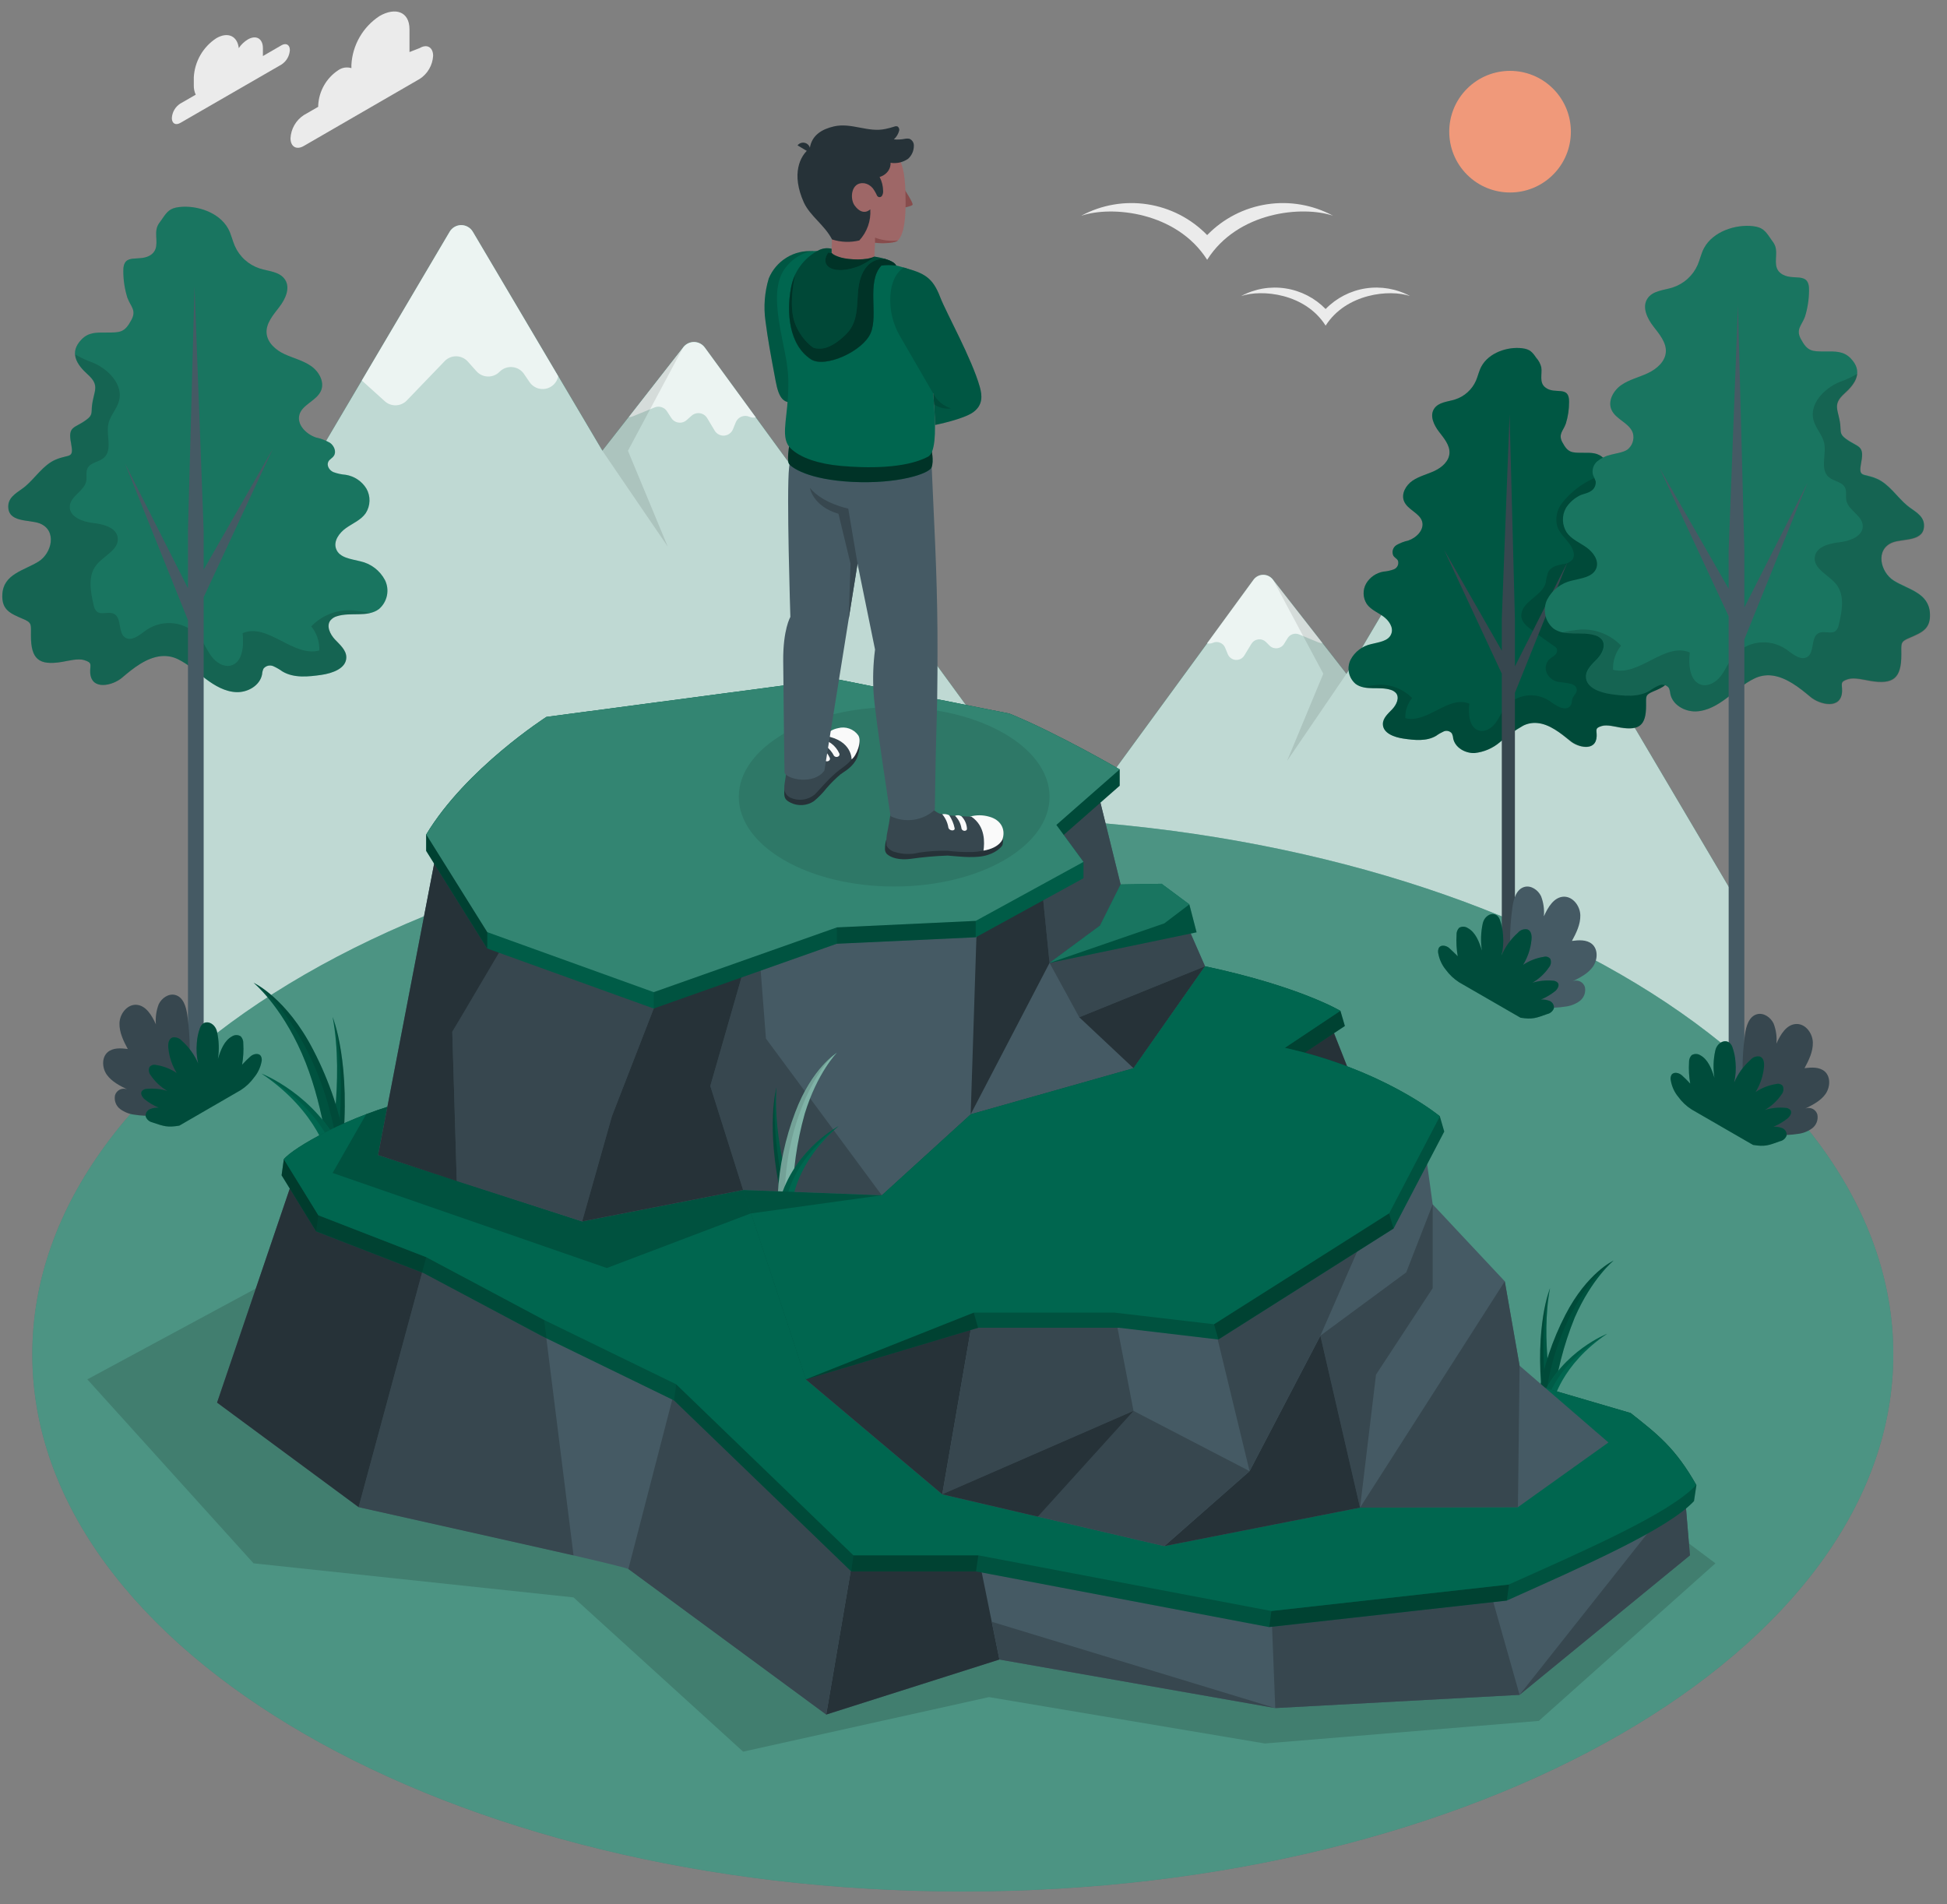 <svg width="91" height="89" viewBox="0 0 91 89" fill="none" xmlns="http://www.w3.org/2000/svg">
<rect x="0" y="0" width="91" height="89" fill="#808080" stroke="none"/>
<g clip-path="url(#clip0_274_730)">
<path d="M81.184 42.103L69.419 22.192C69.37 22.105 69.299 22.033 69.213 21.983C69.126 21.933 69.028 21.906 68.929 21.906C68.829 21.906 68.731 21.933 68.645 21.983C68.559 22.033 68.487 22.105 68.438 22.192L62.933 31.496L59.497 27.093C59.443 27.023 59.374 26.965 59.294 26.927C59.214 26.888 59.127 26.869 59.038 26.87C58.949 26.872 58.862 26.894 58.784 26.935C58.706 26.977 58.638 27.036 58.587 27.108L49.7 39.264L49.715 39.212L32.938 16.24C32.881 16.162 32.806 16.098 32.72 16.053C32.633 16.008 32.538 15.984 32.441 15.983C32.344 15.982 32.248 16.003 32.16 16.045C32.072 16.087 31.996 16.148 31.936 16.225L28.155 21.064L22.098 10.829C22.042 10.735 21.963 10.658 21.869 10.604C21.774 10.549 21.666 10.521 21.557 10.521C21.448 10.521 21.341 10.549 21.246 10.604C21.151 10.658 21.073 10.735 21.017 10.829L9.062 31.067V49.653H81.207L81.184 42.103Z" fill="#00664F"/>
<path opacity="0.75" d="M81.184 42.103L69.419 22.192C69.37 22.105 69.299 22.033 69.213 21.983C69.126 21.933 69.028 21.906 68.929 21.906C68.829 21.906 68.731 21.933 68.645 21.983C68.559 22.033 68.487 22.105 68.438 22.192L62.933 31.496L59.497 27.093C59.443 27.023 59.374 26.965 59.294 26.927C59.214 26.888 59.127 26.869 59.038 26.87C58.949 26.872 58.862 26.894 58.784 26.935C58.706 26.977 58.638 27.036 58.587 27.108L49.7 39.264L49.715 39.212L32.938 16.24C32.881 16.162 32.806 16.098 32.72 16.053C32.633 16.008 32.538 15.984 32.441 15.983C32.344 15.982 32.248 16.003 32.16 16.045C32.072 16.087 31.996 16.148 31.936 16.225L28.155 21.064L22.098 10.829C22.042 10.735 21.963 10.658 21.869 10.604C21.774 10.549 21.666 10.521 21.557 10.521C21.448 10.521 21.341 10.549 21.246 10.604C21.151 10.658 21.073 10.735 21.017 10.829L9.062 31.067V49.653H81.207L81.184 42.103Z" fill="white"/>
<path opacity="0.7" d="M17.983 18.753C18.125 18.883 18.313 18.952 18.506 18.945C18.698 18.939 18.881 18.857 19.015 18.718L20.782 16.881C20.852 16.808 20.937 16.75 21.032 16.71C21.126 16.671 21.227 16.652 21.329 16.654C21.431 16.656 21.531 16.679 21.623 16.722C21.716 16.764 21.799 16.826 21.867 16.902L22.269 17.353C22.337 17.428 22.419 17.489 22.511 17.532C22.603 17.574 22.703 17.597 22.804 17.599C22.905 17.602 23.006 17.583 23.1 17.545C23.194 17.507 23.279 17.45 23.35 17.377C23.427 17.299 23.52 17.239 23.623 17.201C23.727 17.163 23.837 17.149 23.946 17.159C24.056 17.169 24.162 17.203 24.256 17.259C24.351 17.315 24.432 17.392 24.493 17.483L24.749 17.859C24.829 17.979 24.944 18.072 25.077 18.128C25.21 18.184 25.357 18.199 25.499 18.173C25.641 18.146 25.772 18.079 25.877 17.978C25.981 17.878 26.053 17.75 26.085 17.609V17.578L22.098 10.829C22.042 10.735 21.963 10.658 21.868 10.604C21.774 10.549 21.666 10.521 21.557 10.521C21.448 10.521 21.341 10.549 21.246 10.604C21.151 10.658 21.072 10.735 21.017 10.829L16.911 17.785L17.983 18.753Z" fill="white"/>
<path opacity="0.7" d="M29.584 19.458L30.59 19.047C30.695 19.003 30.812 18.997 30.92 19.032C31.028 19.066 31.12 19.138 31.18 19.235L31.368 19.526C31.405 19.587 31.455 19.639 31.514 19.678C31.574 19.717 31.641 19.742 31.712 19.752C31.782 19.762 31.854 19.756 31.922 19.734C31.989 19.712 32.051 19.676 32.103 19.627L32.316 19.439C32.368 19.391 32.431 19.354 32.499 19.333C32.567 19.311 32.639 19.305 32.709 19.315C32.78 19.326 32.848 19.351 32.907 19.391C32.967 19.431 33.016 19.483 33.053 19.545L33.403 20.129C33.448 20.206 33.514 20.268 33.594 20.309C33.673 20.35 33.762 20.368 33.85 20.361C33.939 20.354 34.025 20.323 34.096 20.27C34.168 20.218 34.224 20.146 34.258 20.064L34.389 19.74C34.413 19.681 34.449 19.627 34.494 19.581C34.539 19.536 34.593 19.5 34.652 19.476C34.712 19.452 34.775 19.439 34.839 19.44C34.903 19.441 34.966 19.455 35.025 19.481C35.119 19.523 35.225 19.533 35.326 19.509L32.942 16.243C32.885 16.165 32.81 16.101 32.724 16.056C32.637 16.012 32.542 15.988 32.445 15.986C32.347 15.985 32.251 16.006 32.164 16.048C32.076 16.09 32 16.152 31.94 16.228L29.389 19.498C29.456 19.498 29.522 19.485 29.584 19.458Z" fill="white"/>
<path opacity="0.7" d="M72.177 29.388C72.047 29.507 71.876 29.57 71.701 29.564C71.525 29.558 71.359 29.483 71.237 29.356L69.628 27.687C69.564 27.62 69.486 27.567 69.401 27.532C69.315 27.497 69.223 27.479 69.13 27.481C69.038 27.483 68.946 27.503 68.862 27.542C68.778 27.581 68.703 27.637 68.641 27.706L68.276 28.116C68.215 28.184 68.14 28.239 68.056 28.278C67.972 28.316 67.882 28.337 67.79 28.339C67.697 28.341 67.606 28.325 67.52 28.29C67.435 28.256 67.358 28.204 67.293 28.138C67.223 28.067 67.139 28.012 67.045 27.977C66.951 27.942 66.851 27.929 66.752 27.938C66.652 27.947 66.556 27.978 66.47 28.029C66.384 28.08 66.311 28.149 66.255 28.232L66.028 28.584C65.955 28.693 65.851 28.778 65.73 28.829C65.609 28.88 65.476 28.894 65.347 28.87C65.217 28.846 65.098 28.784 65.004 28.693C64.909 28.601 64.844 28.484 64.815 28.356V28.33L68.438 22.192C68.487 22.105 68.558 22.033 68.645 21.983C68.731 21.932 68.829 21.906 68.929 21.906C69.028 21.906 69.126 21.932 69.213 21.983C69.299 22.033 69.37 22.105 69.419 22.192L73.151 28.509L72.177 29.388Z" fill="white"/>
<path opacity="0.7" d="M61.63 30.03L60.717 29.654C60.621 29.614 60.514 29.611 60.416 29.643C60.318 29.675 60.235 29.742 60.181 29.83L60.017 30.095C59.984 30.151 59.938 30.198 59.884 30.233C59.83 30.268 59.769 30.291 59.705 30.3C59.641 30.309 59.575 30.303 59.514 30.284C59.452 30.265 59.395 30.232 59.348 30.188L59.16 30C59.112 29.956 59.056 29.923 58.993 29.904C58.932 29.884 58.866 29.879 58.802 29.888C58.738 29.898 58.676 29.921 58.622 29.957C58.568 29.992 58.523 30.04 58.489 30.095L58.16 30.635C58.119 30.705 58.059 30.761 57.987 30.799C57.915 30.836 57.834 30.852 57.753 30.846C57.672 30.84 57.595 30.811 57.53 30.763C57.464 30.715 57.414 30.65 57.384 30.575L57.263 30.282C57.242 30.227 57.209 30.178 57.169 30.137C57.127 30.096 57.079 30.063 57.025 30.041C56.971 30.019 56.913 30.008 56.855 30.009C56.797 30.01 56.739 30.023 56.686 30.047C56.6 30.084 56.503 30.093 56.412 30.071L58.579 27.104C58.63 27.032 58.698 26.973 58.776 26.931C58.855 26.89 58.942 26.867 59.03 26.866C59.119 26.865 59.207 26.884 59.286 26.923C59.366 26.962 59.436 27.019 59.489 27.089L61.809 30.061C61.748 30.063 61.687 30.052 61.63 30.03Z" fill="white"/>
<path opacity="0.1" d="M29.349 21.07L31.936 16.225L28.155 21.07L31.21 25.55L29.349 21.07Z" fill="black"/>
<path opacity="0.1" d="M61.849 31.492L59.497 27.091L62.934 31.492L60.157 35.565L61.849 31.492Z" fill="black"/>
<path d="M45 88.413C69.019 88.413 88.49 77.171 88.49 63.304C88.49 49.436 69.019 38.195 45 38.195C20.981 38.195 1.51 49.436 1.51 63.304C1.51 77.171 20.981 88.413 45 88.413Z" fill="#00664F"/>
<path opacity="0.3" d="M45 88.413C69.019 88.413 88.49 77.171 88.49 63.304C88.49 49.436 69.019 38.195 45 38.195C20.981 38.195 1.51 49.436 1.51 63.304C1.51 77.171 20.981 88.413 45 88.413Z" fill="white"/>
<path d="M71.856 33.797C71.628 33.774 71.399 33.816 71.194 33.917C70.809 34.136 70.447 34.393 70.113 34.683C69.776 34.973 69.358 35.154 68.915 35.2C68.474 35.215 67.996 34.94 67.917 34.504C67.912 34.428 67.892 34.353 67.859 34.284C67.816 34.229 67.755 34.189 67.687 34.172C67.619 34.154 67.547 34.159 67.483 34.186C67.354 34.244 67.232 34.314 67.118 34.397C66.671 34.66 66.11 34.6 65.597 34.525C65.17 34.463 64.631 34.275 64.633 33.842C64.633 33.56 64.879 33.353 65.073 33.149C65.266 32.944 65.424 32.615 65.248 32.397C65.18 32.324 65.094 32.271 64.999 32.244C64.465 32.071 63.811 32.303 63.36 31.968C63.201 31.833 63.091 31.649 63.048 31.445C63.005 31.24 63.032 31.028 63.123 30.84C63.22 30.655 63.357 30.493 63.523 30.367C63.689 30.24 63.881 30.151 64.086 30.107C64.445 30.015 64.9 29.973 65.026 29.627C65.144 29.325 64.909 28.998 64.65 28.811C64.39 28.625 64.065 28.496 63.879 28.229C63.788 28.087 63.737 27.922 63.733 27.754C63.728 27.585 63.77 27.418 63.854 27.272C63.941 27.127 64.057 27.003 64.196 26.907C64.335 26.812 64.493 26.748 64.659 26.719C64.826 26.706 64.991 26.67 65.148 26.612C65.226 26.581 65.29 26.52 65.325 26.444C65.36 26.367 65.364 26.28 65.336 26.2C65.287 26.112 65.186 26.067 65.127 25.984C65.083 25.897 65.073 25.796 65.1 25.702C65.127 25.608 65.189 25.527 65.272 25.476C65.442 25.38 65.626 25.309 65.817 25.268C66.204 25.138 66.58 24.762 66.466 24.371C66.351 23.98 65.789 23.829 65.624 23.431C65.477 23.083 65.71 22.679 66.02 22.468C66.33 22.258 66.71 22.169 67.05 22.01C67.391 21.85 67.72 21.564 67.746 21.188C67.772 20.812 67.487 20.481 67.252 20.175C67.017 19.868 66.817 19.442 67.022 19.116C67.227 18.791 67.658 18.784 68.011 18.671C68.226 18.602 68.424 18.488 68.592 18.336C68.76 18.185 68.894 18 68.985 17.793C69.079 17.577 69.124 17.338 69.237 17.131C69.587 16.482 70.468 16.191 71.151 16.279C71.508 16.321 71.626 16.467 71.799 16.721C71.915 16.848 71.997 17.002 72.038 17.169C72.089 17.481 71.925 17.879 72.226 18.109C72.675 18.471 73.354 17.983 73.337 18.793C73.338 19.135 73.286 19.476 73.185 19.802C73.063 20.145 72.818 20.291 73.023 20.673C73.286 21.167 73.457 21.164 73.986 21.164C74.362 21.164 74.685 21.143 74.965 21.433C75.458 21.94 75.165 22.402 74.728 22.794C74.232 23.241 74.495 23.436 74.559 24.014C74.591 24.292 74.527 24.378 74.775 24.563C75.247 24.912 75.509 24.794 75.377 25.478C75.257 26.102 75.443 25.888 75.984 26.121C76.464 26.328 76.781 26.845 77.169 27.166C77.419 27.373 77.8 27.542 77.823 27.898C77.868 28.595 77.003 28.443 76.591 28.608C75.918 28.881 76.12 29.763 76.644 30.092C77.208 30.441 78.011 30.571 78.056 31.368C78.09 31.981 77.742 32.12 77.268 32.319C76.892 32.483 76.937 32.532 76.937 32.983C76.937 33.895 76.631 34.154 75.732 34.006C75.486 33.965 75.11 33.859 74.864 33.934C74.52 34.038 74.636 34.122 74.627 34.41C74.602 35.145 73.745 34.938 73.382 34.623C72.95 34.275 72.424 33.848 71.856 33.797Z" fill="#00664F"/>
<path opacity="0.15" d="M71.856 33.797C71.628 33.774 71.399 33.816 71.194 33.917C70.809 34.136 70.447 34.393 70.113 34.683C69.776 34.973 69.358 35.154 68.915 35.2C68.474 35.215 67.996 34.94 67.917 34.504C67.912 34.428 67.892 34.353 67.859 34.284C67.816 34.229 67.755 34.189 67.687 34.172C67.619 34.154 67.547 34.159 67.483 34.186C67.354 34.244 67.232 34.314 67.118 34.397C66.671 34.66 66.11 34.6 65.597 34.525C65.17 34.463 64.631 34.275 64.633 33.842C64.633 33.56 64.879 33.353 65.073 33.149C65.266 32.944 65.424 32.615 65.248 32.397C65.18 32.324 65.094 32.271 64.999 32.244C64.465 32.071 63.811 32.303 63.36 31.968C63.201 31.833 63.091 31.649 63.048 31.445C63.005 31.24 63.032 31.028 63.123 30.84C63.22 30.655 63.357 30.493 63.523 30.367C63.689 30.24 63.881 30.151 64.086 30.107C64.445 30.015 64.9 29.973 65.026 29.627C65.144 29.325 64.909 28.998 64.65 28.811C64.39 28.625 64.065 28.496 63.879 28.229C63.788 28.087 63.737 27.922 63.733 27.754C63.728 27.585 63.77 27.418 63.854 27.272C63.941 27.127 64.057 27.003 64.196 26.907C64.335 26.812 64.493 26.748 64.659 26.719C64.826 26.706 64.991 26.67 65.148 26.612C65.226 26.581 65.29 26.52 65.325 26.444C65.36 26.367 65.364 26.28 65.336 26.2C65.287 26.112 65.186 26.067 65.127 25.984C65.083 25.897 65.073 25.796 65.1 25.702C65.127 25.608 65.189 25.527 65.272 25.476C65.442 25.38 65.626 25.309 65.817 25.268C66.204 25.138 66.58 24.762 66.466 24.371C66.351 23.98 65.789 23.829 65.624 23.431C65.477 23.083 65.71 22.679 66.02 22.468C66.33 22.258 66.71 22.169 67.05 22.01C67.391 21.85 67.72 21.564 67.746 21.188C67.772 20.812 67.487 20.481 67.252 20.175C67.017 19.868 66.817 19.442 67.022 19.116C67.227 18.791 67.658 18.784 68.011 18.671C68.226 18.602 68.424 18.488 68.592 18.336C68.76 18.185 68.894 18 68.985 17.793C69.079 17.577 69.124 17.338 69.237 17.131C69.587 16.482 70.468 16.191 71.151 16.279C71.508 16.321 71.626 16.467 71.799 16.721C71.915 16.848 71.997 17.002 72.038 17.169C72.089 17.481 71.925 17.879 72.226 18.109C72.675 18.471 73.354 17.983 73.337 18.793C73.338 19.135 73.286 19.476 73.185 19.802C73.063 20.145 72.818 20.291 73.023 20.673C73.286 21.167 73.457 21.164 73.986 21.164C74.362 21.164 74.685 21.143 74.965 21.433C75.458 21.94 75.165 22.402 74.728 22.794C74.232 23.241 74.495 23.436 74.559 24.014C74.591 24.292 74.527 24.378 74.775 24.563C75.247 24.912 75.509 24.794 75.377 25.478C75.257 26.102 75.443 25.888 75.984 26.121C76.464 26.328 76.781 26.845 77.169 27.166C77.419 27.373 77.8 27.542 77.823 27.898C77.868 28.595 77.003 28.443 76.591 28.608C75.918 28.881 76.12 29.763 76.644 30.092C77.208 30.441 78.011 30.571 78.056 31.368C78.09 31.981 77.742 32.12 77.268 32.319C76.892 32.483 76.937 32.532 76.937 32.983C76.937 33.895 76.631 34.154 75.732 34.006C75.486 33.965 75.11 33.859 74.864 33.934C74.52 34.038 74.636 34.122 74.627 34.41C74.602 35.145 73.745 34.938 73.382 34.623C72.95 34.275 72.424 33.848 71.856 33.797Z" fill="black"/>
<path opacity="0.15" d="M65 32.244C64.59 32.111 64.109 32.216 63.704 32.122C63.943 32.065 64.186 32.026 64.43 32.007C64.72 31.995 65.01 32.044 65.28 32.151C65.55 32.257 65.795 32.42 65.998 32.628C65.783 32.893 65.67 33.227 65.682 33.568C66.701 33.844 67.703 32.477 68.675 32.893C68.615 33.385 68.675 34.049 69.153 34.156C69.435 34.22 69.717 34.032 69.893 33.801C70.07 33.57 70.175 33.293 70.352 33.064C70.599 32.767 70.946 32.572 71.328 32.516C71.71 32.461 72.099 32.549 72.42 32.763C72.644 32.925 73.129 33.289 73.385 33.009C73.477 32.908 73.452 32.773 73.492 32.652C73.53 32.568 73.58 32.489 73.64 32.419C73.762 32.231 73.683 32.058 73.452 31.97C73.24 31.925 73.026 31.892 72.811 31.87C72.7 31.846 72.596 31.797 72.507 31.726C72.418 31.656 72.346 31.566 72.296 31.464C72.248 31.36 72.232 31.245 72.25 31.133C72.269 31.02 72.32 30.916 72.397 30.832C72.478 30.752 72.585 30.701 72.668 30.624C72.714 30.588 72.747 30.54 72.763 30.485C72.779 30.43 72.778 30.371 72.758 30.317C72.728 30.267 72.684 30.225 72.632 30.197C72.268 29.946 71.909 29.687 71.555 29.42C71.354 29.268 71.14 29.086 71.106 28.836C71.093 28.657 71.149 28.48 71.262 28.341C71.557 27.943 72.11 27.725 72.243 27.245C72.265 27.07 72.305 26.898 72.364 26.732C72.488 26.497 72.779 26.418 73.04 26.369C73.132 26.365 73.222 26.342 73.303 26.3C73.385 26.259 73.457 26.2 73.514 26.129C73.562 26.033 73.574 25.924 73.546 25.82C73.45 25.36 72.962 25.079 72.794 24.638C72.736 24.446 72.726 24.243 72.764 24.047C72.802 23.85 72.887 23.666 73.012 23.51C73.407 23.008 73.918 22.611 74.501 22.354C74.739 22.271 74.967 22.166 75.184 22.038L75.206 22.021C75.191 22.306 74.979 22.57 74.714 22.808C74.217 23.256 74.481 23.451 74.544 24.029C74.576 24.307 74.513 24.393 74.761 24.578C75.233 24.927 75.494 24.809 75.362 25.493C75.242 26.117 75.428 25.903 75.969 26.136C76.449 26.343 76.767 26.86 77.154 27.181C77.404 27.388 77.786 27.557 77.808 27.913C77.853 28.61 76.988 28.458 76.577 28.623C75.904 28.896 76.105 29.778 76.629 30.107C77.193 30.456 77.996 30.586 78.041 31.383C78.075 31.996 77.727 32.135 77.254 32.334C76.877 32.498 76.923 32.547 76.923 32.998C76.923 33.91 76.616 34.169 75.718 34.021C75.471 33.979 75.095 33.874 74.849 33.949C74.505 34.053 74.621 34.137 74.612 34.425C74.588 35.16 73.73 34.953 73.368 34.637C72.95 34.275 72.428 33.853 71.864 33.797C71.636 33.774 71.407 33.816 71.202 33.917C70.817 34.136 70.455 34.392 70.121 34.683C69.784 34.973 69.366 35.154 68.923 35.2C68.481 35.215 68.004 34.94 67.925 34.504C67.919 34.428 67.9 34.353 67.867 34.284C67.823 34.229 67.763 34.189 67.695 34.171C67.627 34.154 67.555 34.159 67.491 34.186C67.362 34.243 67.24 34.314 67.126 34.397C66.678 34.66 66.118 34.6 65.605 34.525C65.178 34.463 64.639 34.275 64.641 33.842C64.641 33.56 64.887 33.353 65.081 33.148C65.274 32.944 65.432 32.615 65.255 32.397C65.186 32.323 65.097 32.27 65 32.244Z" fill="black"/>
<path d="M73.258 26.287L70.805 31.152V28.913L70.555 19.372L70.192 28.913V30.417L67.496 25.702L70.192 31.491V46.485C70.195 46.512 70.204 46.538 70.22 46.56C70.236 46.582 70.257 46.599 70.282 46.609C70.349 46.644 70.423 46.662 70.499 46.662C70.574 46.662 70.648 46.644 70.715 46.609C70.739 46.599 70.761 46.582 70.777 46.56C70.793 46.538 70.802 46.512 70.805 46.485V32.385L73.258 26.287Z" fill="#37474F"/>
<path d="M73.149 47.053C71.95 47.241 70.874 46.914 70.69 45.615C70.54 44.547 70.54 43.464 70.69 42.396C70.743 42.011 70.878 41.556 71.254 41.456C71.562 41.374 71.888 41.601 72.027 41.891C72.142 42.19 72.187 42.511 72.159 42.831C72.347 42.41 72.63 41.923 73.099 41.913C73.525 41.913 73.85 42.351 73.862 42.778C73.873 43.205 73.674 43.605 73.471 43.981C73.794 43.938 74.161 43.915 74.411 44.128C74.706 44.384 74.672 44.88 74.445 45.194C74.217 45.508 73.854 45.694 73.505 45.867C73.56 45.844 73.62 45.832 73.68 45.834C73.741 45.836 73.8 45.85 73.854 45.877C73.908 45.903 73.956 45.94 73.995 45.987C74.034 46.033 74.062 46.087 74.078 46.145C74.102 46.265 74.091 46.389 74.048 46.504C74.004 46.618 73.929 46.718 73.832 46.792C73.631 46.937 73.396 47.027 73.149 47.053Z" fill="#455A64"/>
<path d="M71.068 47.572L68.199 45.916C67.956 45.761 67.745 45.562 67.575 45.329C67.397 45.112 67.276 44.853 67.225 44.577C67.2 44.483 67.211 44.382 67.255 44.295C67.359 44.143 67.605 44.196 67.74 44.32C67.876 44.444 67.987 44.551 68.132 44.696C68.075 44.367 68.057 44.032 68.077 43.699C68.073 43.639 68.082 43.578 68.103 43.521C68.123 43.464 68.156 43.412 68.197 43.368C68.258 43.332 68.328 43.314 68.399 43.315C68.47 43.317 68.539 43.339 68.598 43.378C68.974 43.581 69.134 44.026 69.263 44.434C69.198 44.013 69.21 43.584 69.301 43.167C69.401 42.716 69.919 42.539 70.096 42.979C70.182 43.211 70.233 43.454 70.249 43.701C70.278 44.02 70.256 44.342 70.183 44.654C70.357 44.249 70.618 43.888 70.948 43.596C71.001 43.533 71.07 43.486 71.148 43.458C71.225 43.431 71.309 43.425 71.39 43.442C71.578 43.511 71.602 43.752 71.578 43.946C71.536 44.355 71.402 44.749 71.187 45.1C71.479 44.906 71.81 44.777 72.157 44.724C72.211 44.708 72.27 44.709 72.324 44.726C72.378 44.744 72.426 44.777 72.461 44.822C72.487 44.888 72.495 44.96 72.484 45.03C72.472 45.1 72.441 45.166 72.395 45.22C72.194 45.513 71.93 45.757 71.623 45.936C71.927 45.844 72.246 45.811 72.563 45.839C72.61 45.837 72.657 45.845 72.7 45.863C72.744 45.881 72.783 45.909 72.815 45.944C72.895 46.062 72.8 46.224 72.696 46.32C72.492 46.484 72.266 46.619 72.025 46.72C72.166 46.714 72.307 46.737 72.439 46.79C72.502 46.82 72.554 46.869 72.588 46.93C72.621 46.991 72.635 47.061 72.627 47.13C72.603 47.197 72.562 47.256 72.509 47.302C72.457 47.349 72.393 47.382 72.324 47.397C71.779 47.593 71.623 47.657 71.068 47.572Z" fill="#00664F"/>
<path opacity="0.25" d="M71.068 47.572L68.199 45.916C67.956 45.761 67.745 45.562 67.575 45.329C67.397 45.112 67.276 44.853 67.225 44.577C67.2 44.483 67.211 44.382 67.255 44.295C67.359 44.143 67.605 44.196 67.74 44.32C67.876 44.444 67.987 44.551 68.132 44.696C68.075 44.367 68.057 44.032 68.077 43.699C68.073 43.639 68.082 43.578 68.103 43.521C68.123 43.464 68.156 43.412 68.197 43.368C68.258 43.332 68.328 43.314 68.399 43.315C68.47 43.317 68.539 43.339 68.598 43.378C68.974 43.581 69.134 44.026 69.263 44.434C69.198 44.013 69.21 43.584 69.301 43.167C69.401 42.716 69.919 42.539 70.096 42.979C70.182 43.211 70.233 43.454 70.249 43.701C70.278 44.02 70.256 44.342 70.183 44.654C70.357 44.249 70.618 43.888 70.948 43.596C71.001 43.533 71.07 43.486 71.148 43.458C71.225 43.431 71.309 43.425 71.39 43.442C71.578 43.511 71.602 43.752 71.578 43.946C71.536 44.355 71.402 44.749 71.187 45.1C71.479 44.906 71.81 44.777 72.157 44.724C72.211 44.708 72.27 44.709 72.324 44.726C72.378 44.744 72.426 44.777 72.461 44.822C72.487 44.888 72.495 44.96 72.484 45.03C72.472 45.1 72.441 45.166 72.395 45.22C72.194 45.513 71.93 45.757 71.623 45.936C71.927 45.844 72.246 45.811 72.563 45.839C72.61 45.837 72.657 45.845 72.7 45.863C72.744 45.881 72.783 45.909 72.815 45.944C72.895 46.062 72.8 46.224 72.696 46.32C72.492 46.484 72.266 46.619 72.025 46.72C72.166 46.714 72.307 46.737 72.439 46.79C72.502 46.82 72.554 46.869 72.588 46.93C72.621 46.991 72.635 47.061 72.627 47.13C72.603 47.197 72.562 47.256 72.509 47.302C72.457 47.349 72.393 47.382 72.324 47.397C71.779 47.593 71.623 47.657 71.068 47.572Z" fill="black"/>
<path d="M82.788 31.571C82.515 31.544 82.239 31.594 81.993 31.716C81.515 31.945 81.121 32.312 80.698 32.632C80.275 32.951 79.791 33.235 79.261 33.252C78.731 33.269 78.159 32.94 78.064 32.419C78.057 32.328 78.034 32.238 77.996 32.154C77.945 32.086 77.872 32.038 77.79 32.017C77.707 31.996 77.62 32.003 77.543 32.038C77.389 32.105 77.242 32.19 77.107 32.289C76.571 32.605 75.9 32.534 75.283 32.444C74.772 32.37 74.125 32.143 74.127 31.626C74.127 31.287 74.422 31.037 74.655 30.793C74.888 30.549 75.076 30.154 74.864 29.892C74.785 29.803 74.682 29.737 74.567 29.704C73.926 29.496 73.142 29.774 72.6 29.374C72.409 29.211 72.277 28.99 72.226 28.744C72.174 28.499 72.206 28.244 72.316 28.018C72.434 27.797 72.597 27.603 72.797 27.451C72.996 27.299 73.226 27.192 73.471 27.138C73.901 27.029 74.448 26.979 74.608 26.565C74.749 26.202 74.467 25.813 74.147 25.585C73.828 25.358 73.446 25.209 73.225 24.886C73.115 24.716 73.055 24.52 73.049 24.318C73.043 24.116 73.093 23.917 73.192 23.741C73.334 23.519 73.528 23.335 73.757 23.205C73.945 23.085 74.153 23.081 74.337 22.967C74.42 22.922 74.487 22.853 74.53 22.77C74.573 22.686 74.591 22.592 74.58 22.498C74.544 22.396 74.502 22.295 74.454 22.198C74.424 22.084 74.427 21.963 74.463 21.851C74.498 21.738 74.565 21.638 74.655 21.562C74.838 21.412 75.054 21.307 75.285 21.256C75.52 21.19 75.864 21.154 76.067 21.013C76.177 20.926 76.26 20.808 76.305 20.675C76.351 20.541 76.357 20.398 76.323 20.261C76.18 19.772 75.512 19.614 75.315 19.145C75.138 18.729 75.416 18.244 75.789 17.99C76.161 17.736 76.616 17.633 77.024 17.439C77.432 17.246 77.827 16.907 77.859 16.456C77.891 16.005 77.547 15.608 77.265 15.242C76.983 14.875 76.744 14.362 76.99 13.971C77.236 13.58 77.751 13.574 78.176 13.439C78.434 13.355 78.671 13.218 78.873 13.037C79.074 12.855 79.234 12.634 79.344 12.386C79.457 12.127 79.511 11.841 79.645 11.593C80.066 10.816 81.122 10.476 81.938 10.572C82.367 10.623 82.502 10.786 82.719 11.1C82.837 11.288 82.961 11.382 83.004 11.638C83.064 12.014 82.867 12.489 83.22 12.766C83.758 13.2 84.58 12.615 84.552 13.587C84.548 13.998 84.485 14.406 84.364 14.798C84.217 15.206 83.924 15.383 84.166 15.839C84.482 16.434 84.689 16.43 85.32 16.428C85.779 16.428 86.161 16.404 86.497 16.749C87.088 17.36 86.736 17.913 86.212 18.383C85.615 18.919 85.933 19.152 86.01 19.846C86.046 20.178 85.971 20.282 86.27 20.504C86.834 20.921 87.148 20.78 86.99 21.602C86.845 22.354 87.069 22.092 87.717 22.372C88.293 22.619 88.672 23.239 89.139 23.626C89.438 23.875 89.891 24.066 89.923 24.503C89.977 25.337 88.939 25.155 88.445 25.354C87.638 25.679 87.881 26.736 88.509 27.133C89.174 27.552 90.146 27.697 90.201 28.663C90.242 29.396 89.825 29.558 89.261 29.804C88.806 29.992 88.864 30.056 88.864 30.599C88.864 31.692 88.498 32.002 87.418 31.823C87.123 31.774 86.666 31.65 86.379 31.739C85.967 31.863 86.106 31.964 86.095 32.303C86.065 33.186 85.038 32.936 84.602 32.558C84.104 32.145 83.469 31.639 82.788 31.571Z" fill="#00664F"/>
<path opacity="0.1" d="M82.788 31.571C82.515 31.544 82.239 31.594 81.993 31.716C81.515 31.945 81.121 32.312 80.698 32.632C80.275 32.951 79.791 33.235 79.261 33.252C78.731 33.269 78.159 32.94 78.064 32.419C78.057 32.328 78.034 32.238 77.996 32.154C77.945 32.086 77.872 32.038 77.79 32.017C77.707 31.996 77.62 32.003 77.543 32.038C77.389 32.105 77.242 32.19 77.107 32.289C76.571 32.605 75.9 32.534 75.283 32.444C74.772 32.37 74.125 32.143 74.127 31.626C74.127 31.287 74.422 31.037 74.655 30.793C74.888 30.549 75.076 30.154 74.864 29.892C74.785 29.803 74.682 29.737 74.567 29.704C73.926 29.496 73.142 29.774 72.6 29.374C72.409 29.211 72.277 28.99 72.226 28.744C72.174 28.499 72.206 28.244 72.316 28.018C72.434 27.797 72.597 27.603 72.797 27.451C72.996 27.299 73.226 27.192 73.471 27.138C73.901 27.029 74.448 26.979 74.608 26.565C74.749 26.202 74.467 25.813 74.147 25.585C73.828 25.358 73.446 25.209 73.225 24.886C73.115 24.716 73.055 24.52 73.049 24.318C73.043 24.116 73.093 23.917 73.192 23.741C73.334 23.519 73.528 23.335 73.757 23.205C73.945 23.085 74.153 23.081 74.337 22.967C74.42 22.922 74.487 22.853 74.53 22.77C74.573 22.686 74.591 22.592 74.58 22.498C74.544 22.396 74.502 22.295 74.454 22.198C74.424 22.084 74.427 21.963 74.463 21.851C74.498 21.738 74.565 21.638 74.655 21.562C74.838 21.412 75.054 21.307 75.285 21.256C75.52 21.19 75.864 21.154 76.067 21.013C76.177 20.926 76.26 20.808 76.305 20.675C76.351 20.541 76.357 20.398 76.323 20.261C76.18 19.772 75.512 19.614 75.315 19.145C75.138 18.729 75.416 18.244 75.789 17.99C76.161 17.736 76.616 17.633 77.024 17.439C77.432 17.246 77.827 16.907 77.859 16.456C77.891 16.005 77.547 15.608 77.265 15.242C76.983 14.875 76.744 14.362 76.99 13.971C77.236 13.58 77.751 13.574 78.176 13.439C78.434 13.355 78.671 13.218 78.873 13.037C79.074 12.855 79.234 12.634 79.344 12.386C79.457 12.127 79.511 11.841 79.645 11.593C80.066 10.816 81.122 10.476 81.938 10.572C82.367 10.623 82.502 10.786 82.719 11.1C82.837 11.288 82.961 11.382 83.004 11.638C83.064 12.014 82.867 12.489 83.22 12.766C83.758 13.2 84.58 12.615 84.552 13.587C84.548 13.998 84.485 14.406 84.364 14.798C84.217 15.206 83.924 15.383 84.166 15.839C84.482 16.434 84.689 16.43 85.32 16.428C85.779 16.428 86.161 16.404 86.497 16.749C87.088 17.36 86.736 17.913 86.212 18.383C85.615 18.919 85.933 19.152 86.01 19.846C86.046 20.178 85.971 20.282 86.27 20.504C86.834 20.921 87.148 20.78 86.99 21.602C86.845 22.354 87.069 22.092 87.717 22.372C88.293 22.619 88.672 23.239 89.139 23.626C89.438 23.875 89.891 24.066 89.923 24.503C89.977 25.337 88.939 25.155 88.445 25.354C87.638 25.679 87.881 26.736 88.509 27.133C89.174 27.552 90.146 27.697 90.201 28.663C90.242 29.396 89.825 29.558 89.261 29.804C88.806 29.992 88.864 30.056 88.864 30.599C88.864 31.692 88.498 32.002 87.418 31.823C87.123 31.774 86.666 31.65 86.379 31.739C85.967 31.863 86.106 31.964 86.095 32.303C86.065 33.186 85.038 32.936 84.602 32.558C84.104 32.145 83.469 31.639 82.788 31.571Z" fill="white"/>
<path opacity="0.15" d="M74.569 29.712C74.078 29.552 73.501 29.678 73.016 29.563C73.302 29.496 73.593 29.45 73.886 29.426C74.235 29.411 74.583 29.47 74.907 29.6C75.231 29.73 75.524 29.927 75.766 30.178C75.508 30.496 75.375 30.897 75.39 31.306C76.612 31.639 77.813 30.001 78.977 30.498C78.907 31.09 78.977 31.883 79.55 32.015C79.889 32.09 80.227 31.864 80.438 31.588C80.648 31.312 80.776 30.979 80.989 30.704C81.284 30.346 81.702 30.111 82.161 30.044C82.62 29.978 83.087 30.084 83.472 30.343C83.786 30.571 84.181 30.917 84.497 30.689C84.813 30.462 84.628 29.779 85.002 29.593C85.251 29.469 85.599 29.665 85.807 29.482C85.884 29.398 85.933 29.291 85.948 29.178C86.097 28.554 86.226 27.832 85.834 27.324C85.484 26.873 84.743 26.597 84.822 26.031C84.892 25.547 85.504 25.401 85.99 25.345C86.475 25.288 87.087 25.059 87.063 24.572C87.038 24.085 86.392 23.863 86.296 23.395C86.255 23.194 86.324 22.97 86.232 22.788C86.093 22.513 85.7 22.502 85.469 22.297C85.053 21.93 85.375 21.244 85.258 20.703C85.175 20.327 84.865 20.02 84.762 19.642C84.557 18.89 85.243 18.169 85.963 17.862C86.248 17.765 86.522 17.639 86.781 17.486L86.807 17.467C86.79 17.808 86.537 18.125 86.217 18.407C85.621 18.943 85.939 19.176 86.016 19.87C86.052 20.203 85.976 20.306 86.275 20.528C86.839 20.945 87.153 20.804 86.995 21.626C86.85 22.378 87.074 22.116 87.723 22.397C88.298 22.643 88.678 23.263 89.144 23.651C89.443 23.899 89.896 24.09 89.928 24.527C89.983 25.361 88.945 25.179 88.45 25.378C87.644 25.704 87.886 26.76 88.514 27.157C89.18 27.576 90.152 27.721 90.206 28.687C90.248 29.42 89.83 29.582 89.266 29.828C88.811 30.016 88.87 30.08 88.87 30.623C88.87 31.716 88.503 32.026 87.424 31.847C87.129 31.799 86.672 31.674 86.384 31.763C85.973 31.887 86.112 31.988 86.1 32.327C86.07 33.21 85.044 32.96 84.608 32.583C84.108 32.148 83.48 31.642 82.797 31.575C82.524 31.547 82.248 31.598 82.002 31.72C81.525 31.949 81.13 32.316 80.707 32.635C80.284 32.955 79.8 33.239 79.27 33.255C78.74 33.272 78.169 32.943 78.073 32.423C78.066 32.331 78.043 32.241 78.005 32.158C77.954 32.09 77.881 32.041 77.799 32.02C77.717 31.999 77.63 32.006 77.552 32.041C77.398 32.109 77.252 32.193 77.116 32.293C76.58 32.609 75.909 32.537 75.292 32.447C74.781 32.374 74.134 32.146 74.136 31.629C74.136 31.291 74.431 31.041 74.664 30.797C74.897 30.552 75.085 30.157 74.873 29.896C74.792 29.806 74.686 29.742 74.569 29.712Z" fill="black"/>
<path d="M84.48 22.568L81.528 28.396V25.715L81.229 14.285L80.795 25.715V27.52L77.561 21.869L80.795 28.806V52.494C80.799 52.526 80.81 52.557 80.829 52.583C80.848 52.609 80.873 52.63 80.902 52.644C80.983 52.685 81.072 52.706 81.162 52.706C81.252 52.706 81.341 52.685 81.421 52.644C81.451 52.63 81.476 52.609 81.495 52.583C81.513 52.557 81.525 52.526 81.528 52.494V29.887L84.48 22.568Z" fill="#455A64"/>
<path d="M84.018 53.003C82.816 53.191 81.741 52.864 81.558 51.565C81.407 50.498 81.407 49.414 81.558 48.347C81.613 47.961 81.746 47.506 82.123 47.407C82.433 47.326 82.758 47.553 82.895 47.841C83.011 48.14 83.056 48.462 83.027 48.781C83.215 48.36 83.499 47.873 83.967 47.864C84.394 47.854 84.719 48.301 84.73 48.728C84.741 49.155 84.542 49.556 84.341 49.931C84.662 49.888 85.029 49.866 85.281 50.078C85.576 50.334 85.542 50.83 85.317 51.144C85.091 51.458 84.725 51.644 84.377 51.817C84.432 51.795 84.491 51.785 84.55 51.787C84.609 51.79 84.668 51.804 84.721 51.831C84.774 51.857 84.821 51.894 84.859 51.94C84.897 51.985 84.925 52.038 84.941 52.095C84.965 52.215 84.955 52.34 84.912 52.454C84.869 52.568 84.794 52.668 84.696 52.742C84.497 52.887 84.263 52.977 84.018 53.003Z" fill="#37474F"/>
<path d="M81.934 53.517L79.066 51.86C78.823 51.706 78.612 51.507 78.443 51.274C78.263 51.058 78.143 50.798 78.094 50.522C78.066 50.427 78.077 50.326 78.124 50.24C78.227 50.087 78.471 50.14 78.609 50.264C78.745 50.386 78.875 50.514 78.998 50.65C78.941 50.321 78.923 49.986 78.943 49.653C78.94 49.593 78.949 49.532 78.97 49.475C78.99 49.419 79.022 49.366 79.064 49.322C79.124 49.285 79.193 49.265 79.264 49.265C79.335 49.265 79.404 49.285 79.464 49.322C79.84 49.525 80 49.971 80.13 50.379C80.064 49.958 80.077 49.528 80.169 49.112C80.267 48.66 80.786 48.484 80.962 48.924C81.048 49.156 81.099 49.399 81.115 49.646C81.145 49.965 81.124 50.287 81.051 50.599C81.225 50.194 81.486 49.833 81.816 49.54C81.869 49.478 81.938 49.43 82.015 49.403C82.092 49.376 82.175 49.37 82.256 49.386C82.444 49.456 82.468 49.696 82.444 49.89C82.403 50.3 82.269 50.694 82.053 51.044C82.345 50.85 82.676 50.722 83.023 50.668C83.078 50.652 83.136 50.653 83.19 50.671C83.244 50.688 83.292 50.721 83.328 50.766C83.354 50.832 83.361 50.904 83.35 50.974C83.338 51.045 83.308 51.11 83.262 51.165C83.061 51.457 82.797 51.702 82.491 51.881C82.795 51.788 83.114 51.755 83.431 51.783C83.478 51.782 83.525 51.79 83.568 51.808C83.612 51.826 83.651 51.854 83.683 51.889C83.764 52.007 83.67 52.169 83.564 52.264C83.36 52.429 83.135 52.563 82.893 52.665C83.034 52.658 83.175 52.682 83.307 52.734C83.372 52.762 83.426 52.811 83.462 52.872C83.498 52.933 83.512 53.004 83.504 53.075C83.481 53.141 83.441 53.201 83.388 53.248C83.335 53.294 83.271 53.327 83.201 53.342C82.647 53.543 82.491 53.607 81.934 53.517Z" fill="#00664F"/>
<path opacity="0.25" d="M81.934 53.517L79.066 51.86C78.823 51.706 78.612 51.507 78.443 51.274C78.263 51.058 78.143 50.798 78.094 50.522C78.066 50.427 78.077 50.326 78.124 50.24C78.227 50.087 78.471 50.14 78.609 50.264C78.745 50.386 78.875 50.514 78.998 50.65C78.941 50.321 78.923 49.986 78.943 49.653C78.94 49.593 78.949 49.532 78.97 49.475C78.99 49.419 79.022 49.366 79.064 49.322C79.124 49.285 79.193 49.265 79.264 49.265C79.335 49.265 79.404 49.285 79.464 49.322C79.84 49.525 80 49.971 80.13 50.379C80.064 49.958 80.077 49.528 80.169 49.112C80.267 48.66 80.786 48.484 80.962 48.924C81.048 49.156 81.099 49.399 81.115 49.646C81.145 49.965 81.124 50.287 81.051 50.599C81.225 50.194 81.486 49.833 81.816 49.54C81.869 49.478 81.938 49.43 82.015 49.403C82.092 49.376 82.175 49.37 82.256 49.386C82.444 49.456 82.468 49.696 82.444 49.89C82.403 50.3 82.269 50.694 82.053 51.044C82.345 50.85 82.676 50.722 83.023 50.668C83.078 50.652 83.136 50.653 83.19 50.671C83.244 50.688 83.292 50.721 83.328 50.766C83.354 50.832 83.361 50.904 83.35 50.974C83.338 51.045 83.308 51.11 83.262 51.165C83.061 51.457 82.797 51.702 82.491 51.881C82.795 51.788 83.114 51.755 83.431 51.783C83.478 51.782 83.525 51.79 83.568 51.808C83.612 51.826 83.651 51.854 83.683 51.889C83.764 52.007 83.67 52.169 83.564 52.264C83.36 52.429 83.135 52.563 82.893 52.665C83.034 52.658 83.175 52.682 83.307 52.734C83.372 52.762 83.426 52.811 83.462 52.872C83.498 52.933 83.512 53.004 83.504 53.075C83.481 53.141 83.441 53.201 83.388 53.248C83.335 53.294 83.271 53.327 83.201 53.342C82.647 53.543 82.491 53.607 81.934 53.517Z" fill="black"/>
<path d="M7.524 30.672C7.797 30.644 8.073 30.694 8.319 30.815C8.795 31.047 9.192 31.413 9.615 31.733C10.038 32.052 10.521 32.334 11.051 32.353C11.581 32.372 12.153 32.041 12.249 31.52C12.255 31.428 12.277 31.337 12.316 31.253C12.369 31.188 12.441 31.141 12.522 31.12C12.604 31.099 12.69 31.105 12.768 31.137C12.921 31.206 13.067 31.29 13.204 31.389C13.741 31.706 14.412 31.633 15.029 31.545C15.54 31.47 16.187 31.244 16.185 30.725C16.185 30.389 15.888 30.139 15.657 29.894C15.426 29.65 15.236 29.255 15.448 28.992C15.527 28.901 15.63 28.836 15.745 28.804C16.385 28.595 17.169 28.873 17.71 28.471C17.901 28.309 18.033 28.087 18.084 27.842C18.136 27.596 18.104 27.341 17.994 27.116C17.877 26.894 17.713 26.7 17.514 26.548C17.315 26.396 17.084 26.289 16.84 26.236C16.411 26.127 15.864 26.076 15.712 25.662C15.571 25.299 15.853 24.91 16.17 24.685C16.488 24.459 16.873 24.309 17.095 23.985C17.204 23.815 17.265 23.618 17.27 23.416C17.276 23.214 17.226 23.014 17.125 22.838C17.02 22.667 16.878 22.52 16.71 22.408C16.543 22.297 16.352 22.223 16.153 22.192C15.953 22.177 15.755 22.133 15.567 22.062C15.379 21.972 15.253 21.744 15.351 21.57C15.409 21.464 15.539 21.41 15.601 21.31C15.736 21.122 15.619 20.838 15.428 20.701C15.224 20.584 15.003 20.5 14.773 20.451C14.309 20.295 13.858 19.846 13.997 19.375C14.136 18.905 14.807 18.727 15.005 18.259C15.18 17.841 14.901 17.358 14.529 17.103C14.157 16.847 13.704 16.74 13.296 16.552C12.888 16.364 12.493 16.018 12.459 15.569C12.425 15.119 12.771 14.719 13.053 14.352C13.335 13.986 13.576 13.474 13.33 13.083C13.083 12.692 12.566 12.685 12.143 12.551C11.884 12.467 11.646 12.33 11.444 12.147C11.242 11.964 11.081 11.74 10.972 11.491C10.859 11.231 10.805 10.947 10.669 10.697C10.25 9.921 9.194 9.583 8.376 9.678C7.949 9.727 7.812 9.891 7.597 10.207C7.477 10.395 7.353 10.487 7.312 10.742C7.25 11.118 7.447 11.594 7.094 11.88C6.558 12.316 5.734 11.729 5.764 12.701C5.766 13.112 5.83 13.52 5.952 13.912C6.099 14.322 6.392 14.499 6.14 14.956C5.825 15.548 5.62 15.544 4.986 15.544C4.529 15.544 4.148 15.518 3.811 15.866C3.221 16.475 3.572 17.027 4.095 17.499C4.691 18.033 4.375 18.268 4.298 18.962C4.26 19.295 4.338 19.398 4.039 19.618C3.475 20.037 3.159 19.896 3.319 20.716C3.463 21.468 3.24 21.209 2.591 21.487C2.016 21.735 1.636 22.353 1.17 22.741C0.871 22.989 0.418 23.181 0.386 23.617C0.331 24.451 1.369 24.269 1.863 24.468C2.67 24.796 2.427 25.852 1.8 26.247C1.132 26.666 0.16 26.822 0.108 27.777C0.066 28.51 0.484 28.674 1.048 28.918C1.503 29.106 1.444 29.172 1.444 29.714C1.444 30.808 1.811 31.116 2.888 30.939C3.183 30.89 3.64 30.765 3.928 30.853C4.341 30.977 4.202 31.078 4.213 31.417C4.244 32.299 5.27 32.05 5.706 31.673C6.214 31.244 6.836 30.738 7.524 30.672Z" fill="#00664F"/>
<path opacity="0.1" d="M7.524 30.672C7.797 30.644 8.073 30.694 8.319 30.815C8.795 31.047 9.192 31.413 9.615 31.733C10.038 32.052 10.521 32.334 11.051 32.353C11.581 32.372 12.153 32.041 12.249 31.52C12.255 31.428 12.277 31.337 12.316 31.253C12.369 31.188 12.441 31.141 12.522 31.12C12.604 31.099 12.69 31.105 12.768 31.137C12.921 31.206 13.067 31.29 13.204 31.389C13.741 31.706 14.412 31.633 15.029 31.545C15.54 31.47 16.187 31.244 16.185 30.725C16.185 30.389 15.888 30.139 15.657 29.894C15.426 29.65 15.236 29.255 15.448 28.992C15.527 28.901 15.63 28.836 15.745 28.804C16.385 28.595 17.169 28.873 17.71 28.471C17.901 28.309 18.033 28.087 18.084 27.842C18.136 27.596 18.104 27.341 17.994 27.116C17.877 26.894 17.713 26.7 17.514 26.548C17.315 26.396 17.084 26.289 16.84 26.236C16.411 26.127 15.864 26.076 15.712 25.662C15.571 25.299 15.853 24.91 16.17 24.685C16.488 24.459 16.873 24.309 17.095 23.985C17.204 23.815 17.265 23.618 17.27 23.416C17.276 23.214 17.226 23.014 17.125 22.838C17.02 22.667 16.878 22.52 16.71 22.408C16.543 22.297 16.352 22.223 16.153 22.192C15.953 22.177 15.755 22.133 15.567 22.062C15.379 21.972 15.253 21.744 15.351 21.57C15.409 21.464 15.539 21.41 15.601 21.31C15.736 21.122 15.619 20.838 15.428 20.701C15.224 20.584 15.003 20.5 14.773 20.451C14.309 20.295 13.858 19.846 13.997 19.375C14.136 18.905 14.807 18.727 15.005 18.259C15.18 17.841 14.901 17.358 14.529 17.103C14.157 16.847 13.704 16.74 13.296 16.552C12.888 16.364 12.493 16.018 12.459 15.569C12.425 15.119 12.771 14.719 13.053 14.352C13.335 13.986 13.576 13.474 13.33 13.083C13.083 12.692 12.566 12.685 12.143 12.551C11.884 12.467 11.646 12.33 11.444 12.147C11.242 11.964 11.081 11.74 10.972 11.491C10.859 11.231 10.805 10.947 10.669 10.697C10.25 9.921 9.194 9.583 8.376 9.678C7.949 9.727 7.812 9.891 7.597 10.207C7.477 10.395 7.353 10.487 7.312 10.742C7.25 11.118 7.447 11.594 7.094 11.88C6.558 12.316 5.734 11.729 5.764 12.701C5.766 13.112 5.83 13.52 5.952 13.912C6.099 14.322 6.392 14.499 6.14 14.956C5.825 15.548 5.62 15.544 4.986 15.544C4.529 15.544 4.148 15.518 3.811 15.866C3.221 16.475 3.572 17.027 4.095 17.499C4.691 18.033 4.375 18.268 4.298 18.962C4.26 19.295 4.338 19.398 4.039 19.618C3.475 20.037 3.159 19.896 3.319 20.716C3.463 21.468 3.24 21.209 2.591 21.487C2.016 21.735 1.636 22.353 1.17 22.741C0.871 22.989 0.418 23.181 0.386 23.617C0.331 24.451 1.369 24.269 1.863 24.468C2.67 24.796 2.427 25.852 1.8 26.247C1.132 26.666 0.16 26.822 0.108 27.777C0.066 28.51 0.484 28.674 1.048 28.918C1.503 29.106 1.444 29.172 1.444 29.714C1.444 30.808 1.811 31.116 2.888 30.939C3.183 30.89 3.64 30.765 3.928 30.853C4.341 30.977 4.202 31.078 4.213 31.417C4.244 32.299 5.27 32.05 5.706 31.673C6.214 31.244 6.836 30.738 7.524 30.672Z" fill="white"/>
<path opacity="0.15" d="M15.746 28.811C16.236 28.65 16.813 28.776 17.299 28.663C17.012 28.595 16.721 28.549 16.428 28.526C16.079 28.511 15.731 28.57 15.407 28.7C15.083 28.829 14.79 29.026 14.548 29.278C14.806 29.596 14.939 29.997 14.924 30.406C13.704 30.737 12.501 29.09 11.339 29.597C11.408 30.188 11.339 30.983 10.775 31.113C10.437 31.188 10.096 30.962 9.888 30.686C9.679 30.409 9.549 30.079 9.337 29.802C9.041 29.445 8.624 29.209 8.165 29.143C7.706 29.076 7.238 29.183 6.853 29.441C6.539 29.669 6.144 30.017 5.829 29.787C5.513 29.558 5.697 28.877 5.323 28.691C5.075 28.567 4.725 28.764 4.518 28.58C4.441 28.496 4.391 28.389 4.375 28.276C4.229 27.651 4.099 26.93 4.492 26.424C4.842 25.973 5.582 25.694 5.501 25.128C5.434 24.645 4.819 24.501 4.336 24.444C3.853 24.388 3.238 24.158 3.261 23.672C3.283 23.185 3.934 22.963 4.029 22.493C4.069 22.292 4.001 22.07 4.093 21.886C4.231 21.611 4.625 21.6 4.857 21.397C5.27 21.03 4.949 20.344 5.067 19.802C5.15 19.427 5.46 19.12 5.562 18.742C5.768 17.99 5.08 17.268 4.362 16.96C4.077 16.862 3.803 16.736 3.543 16.584L3.518 16.563C3.535 16.905 3.789 17.221 4.107 17.503C4.702 18.037 4.387 18.272 4.31 18.966C4.272 19.299 4.349 19.402 4.05 19.622C3.486 20.041 3.17 19.9 3.33 20.72C3.475 21.472 3.251 21.212 2.603 21.491C2.027 21.739 1.647 22.357 1.181 22.745C0.882 22.993 0.429 23.185 0.397 23.621C0.343 24.456 1.381 24.273 1.875 24.472C2.681 24.799 2.439 25.856 1.811 26.251C1.144 26.67 0.172 26.826 0.119 27.781C0.078 28.514 0.495 28.678 1.059 28.922C1.514 29.11 1.456 29.176 1.456 29.718C1.456 30.812 1.822 31.12 2.9 30.943C3.195 30.895 3.652 30.768 3.939 30.857C4.353 30.981 4.214 31.082 4.225 31.421C4.255 32.303 5.282 32.054 5.718 31.677C6.218 31.24 6.846 30.737 7.528 30.669C7.801 30.641 8.077 30.69 8.323 30.812C8.799 31.043 9.196 31.41 9.619 31.729C10.042 32.049 10.525 32.331 11.055 32.35C11.585 32.368 12.157 32.038 12.253 31.517C12.258 31.424 12.281 31.334 12.32 31.25C12.373 31.184 12.445 31.137 12.526 31.116C12.608 31.095 12.694 31.101 12.771 31.133C12.925 31.203 13.071 31.287 13.208 31.385C13.745 31.703 14.416 31.63 15.033 31.541C15.544 31.466 16.191 31.24 16.189 30.721C16.189 30.385 15.892 30.135 15.661 29.891C15.43 29.646 15.24 29.251 15.452 28.988C15.531 28.903 15.633 28.841 15.746 28.811Z" fill="black"/>
<path d="M5.843 21.667L8.785 27.495V24.824L9.092 13.386L9.519 24.824V26.629L12.752 20.977L9.519 27.915V51.603C9.515 51.635 9.503 51.665 9.484 51.691C9.466 51.717 9.441 51.738 9.412 51.751C9.331 51.793 9.242 51.814 9.152 51.814C9.062 51.814 8.973 51.793 8.893 51.751C8.864 51.738 8.838 51.717 8.82 51.691C8.801 51.665 8.789 51.635 8.785 51.603V28.988L5.843 21.667Z" fill="#455A64"/>
<path d="M6.296 52.105C7.496 52.293 8.571 51.964 8.755 50.666C8.906 49.599 8.906 48.516 8.755 47.448C8.701 47.061 8.567 46.606 8.191 46.508C7.881 46.425 7.556 46.653 7.417 46.942C7.303 47.242 7.258 47.563 7.287 47.882C7.099 47.461 6.813 46.976 6.347 46.965C5.92 46.965 5.595 47.405 5.584 47.831C5.573 48.258 5.772 48.657 5.973 49.035C5.65 48.989 5.283 48.967 5.033 49.181C4.74 49.435 4.772 49.933 4.999 50.245C5.227 50.557 5.591 50.747 5.939 50.918C5.884 50.897 5.825 50.887 5.766 50.889C5.706 50.892 5.648 50.907 5.595 50.933C5.542 50.96 5.495 50.997 5.457 51.043C5.419 51.088 5.391 51.141 5.375 51.199C5.351 51.318 5.361 51.442 5.404 51.556C5.447 51.67 5.522 51.77 5.62 51.843C5.819 51.988 6.052 52.078 6.296 52.105Z" fill="#37474F"/>
<path d="M8.38 52.616L11.249 50.956C11.491 50.802 11.703 50.603 11.871 50.369C12.047 50.159 12.167 49.909 12.221 49.64C12.248 49.546 12.237 49.444 12.191 49.358C12.087 49.206 11.843 49.258 11.706 49.38C11.568 49.503 11.459 49.612 11.315 49.768C11.372 49.439 11.391 49.105 11.371 48.771C11.374 48.711 11.366 48.65 11.345 48.594C11.324 48.537 11.292 48.485 11.251 48.441C11.19 48.402 11.121 48.382 11.049 48.382C10.978 48.382 10.908 48.402 10.848 48.441C10.472 48.644 10.312 49.091 10.185 49.499C10.251 49.078 10.237 48.648 10.145 48.232C10.046 47.779 9.527 47.602 9.352 48.034C9.265 48.266 9.214 48.51 9.199 48.756C9.169 49.075 9.19 49.397 9.263 49.709C9.089 49.304 8.828 48.942 8.498 48.649C8.445 48.587 8.376 48.54 8.299 48.513C8.222 48.486 8.139 48.48 8.058 48.495C7.87 48.565 7.846 48.807 7.87 49.001C7.911 49.41 8.044 49.804 8.259 50.155C7.968 49.96 7.637 49.831 7.289 49.779C7.234 49.764 7.176 49.766 7.122 49.784C7.068 49.801 7.02 49.834 6.985 49.879C6.959 49.945 6.951 50.017 6.963 50.087C6.975 50.156 7.006 50.222 7.053 50.275C7.254 50.569 7.517 50.814 7.823 50.993C7.519 50.901 7.2 50.867 6.883 50.894C6.836 50.892 6.789 50.901 6.746 50.919C6.702 50.937 6.663 50.964 6.631 50.999C6.549 51.12 6.645 51.279 6.75 51.375C6.953 51.539 7.178 51.674 7.419 51.776C7.278 51.767 7.136 51.791 7.005 51.845C6.941 51.874 6.887 51.922 6.851 51.983C6.816 52.044 6.801 52.115 6.808 52.185C6.831 52.253 6.871 52.313 6.924 52.361C6.976 52.409 7.04 52.443 7.109 52.46C7.667 52.648 7.823 52.708 8.38 52.616Z" fill="#00664F"/>
<path opacity="0.25" d="M8.38 52.616L11.249 50.956C11.491 50.802 11.703 50.603 11.871 50.369C12.047 50.159 12.167 49.909 12.221 49.64C12.248 49.546 12.237 49.444 12.191 49.358C12.087 49.206 11.843 49.258 11.706 49.38C11.568 49.503 11.459 49.612 11.315 49.768C11.372 49.439 11.391 49.105 11.371 48.771C11.374 48.711 11.366 48.65 11.345 48.594C11.324 48.537 11.292 48.485 11.251 48.441C11.19 48.402 11.121 48.382 11.049 48.382C10.978 48.382 10.908 48.402 10.848 48.441C10.472 48.644 10.312 49.091 10.185 49.499C10.251 49.078 10.237 48.648 10.145 48.232C10.046 47.779 9.527 47.602 9.352 48.034C9.265 48.266 9.214 48.51 9.199 48.756C9.169 49.075 9.19 49.397 9.263 49.709C9.089 49.304 8.828 48.942 8.498 48.649C8.445 48.587 8.376 48.54 8.299 48.513C8.222 48.486 8.139 48.48 8.058 48.495C7.87 48.565 7.846 48.807 7.87 49.001C7.911 49.41 8.044 49.804 8.259 50.155C7.968 49.96 7.637 49.831 7.289 49.779C7.234 49.764 7.176 49.766 7.122 49.784C7.068 49.801 7.02 49.834 6.985 49.879C6.959 49.945 6.951 50.017 6.963 50.087C6.975 50.156 7.006 50.222 7.053 50.275C7.254 50.569 7.517 50.814 7.823 50.993C7.519 50.901 7.2 50.867 6.883 50.894C6.836 50.892 6.789 50.901 6.746 50.919C6.702 50.937 6.663 50.964 6.631 50.999C6.549 51.12 6.645 51.279 6.75 51.375C6.953 51.539 7.178 51.674 7.419 51.776C7.278 51.767 7.136 51.791 7.005 51.845C6.941 51.874 6.887 51.922 6.851 51.983C6.816 52.044 6.801 52.115 6.808 52.185C6.831 52.253 6.871 52.313 6.924 52.361C6.976 52.409 7.04 52.443 7.109 52.46C7.667 52.648 7.823 52.708 8.38 52.616Z" fill="black"/>
<path opacity="0.15" d="M78.088 71.51L80.177 73.074L71.922 80.44L59.117 81.495L46.224 79.327L34.733 81.877L26.805 74.667L11.85 73.074L4.082 64.475L13.162 59.578C13.162 59.578 41.174 57.51 41.212 57.606C41.249 57.702 58.404 65.678 58.404 65.678L73.6 68.348L78.088 71.51Z" fill="black"/>
<path d="M15.546 47.536C16.11 50.458 15.358 54.175 15.358 54.175L15.986 53.812C16.437 49.712 15.546 47.536 15.546 47.536Z" fill="#00664F"/>
<path opacity="0.15" d="M15.546 47.536C16.11 50.458 15.358 54.175 15.358 54.175L15.986 53.812C16.437 49.712 15.546 47.536 15.546 47.536Z" fill="black"/>
<path opacity="0.15" d="M15.689 53.964V53.996L15.999 53.817C16.443 49.717 15.552 47.542 15.552 47.542C16.048 48.952 16.006 52.366 15.689 53.964Z" fill="black"/>
<path d="M15.366 54.175C15.366 54.175 15.108 51.52 14.108 49.241C13.108 46.963 11.852 45.938 11.852 45.938C11.852 45.938 13.39 46.638 14.649 49.093C15.399 50.539 15.919 52.093 16.191 53.699L15.366 54.175Z" fill="#00664F"/>
<path opacity="0.2" d="M15.366 54.175C15.366 54.175 15.108 51.52 14.108 49.241C13.108 46.963 11.852 45.938 11.852 45.938C11.852 45.938 13.39 46.638 14.649 49.093C15.399 50.539 15.919 52.093 16.191 53.699L15.366 54.175Z" fill="black"/>
<path opacity="0.1" d="M15.798 53.925L16.189 53.699C15.916 52.093 15.396 50.539 14.647 49.093C13.388 46.638 11.85 45.938 11.85 45.938C13.35 46.903 15.347 50.065 15.798 53.925Z" fill="black"/>
<path d="M15.366 54.175C15.366 54.175 14.92 51.996 12.22 50.181C12.22 50.181 14.779 51.166 15.994 53.812L15.366 54.175Z" fill="#00664F"/>
<path opacity="0.1" d="M15.689 53.964C15.69 53.972 15.69 53.979 15.689 53.987L15.984 53.818C14.77 51.172 12.211 50.187 12.211 50.187C13.478 50.907 15.01 52.144 15.689 53.964Z" fill="black"/>
<path d="M72.448 60.211C71.987 62.567 72.595 65.562 72.595 65.562L72.087 65.27C71.722 61.965 72.448 60.211 72.448 60.211Z" fill="#00664F"/>
<path opacity="0.15" d="M72.448 60.211C71.987 62.567 72.595 65.562 72.595 65.562L72.087 65.27C71.722 61.965 72.448 60.211 72.448 60.211Z" fill="black"/>
<path opacity="0.15" d="M72.324 65.387V65.413L72.074 65.27C71.716 61.965 72.435 60.211 72.435 60.211C72.044 61.352 72.072 64.105 72.324 65.387Z" fill="black"/>
<path d="M72.587 65.562C72.742 64.197 73.083 62.859 73.6 61.586C74.405 59.745 75.418 58.924 75.418 58.924C75.418 58.924 74.179 59.488 73.162 61.465C72.559 62.631 72.14 63.884 71.92 65.178L72.587 65.562Z" fill="#00664F"/>
<path opacity="0.2" d="M72.587 65.562C72.742 64.197 73.083 62.859 73.6 61.586C74.405 59.745 75.418 58.924 75.418 58.924C75.418 58.924 74.179 59.488 73.162 61.465C72.559 62.631 72.14 63.884 71.92 65.178L72.587 65.562Z" fill="black"/>
<path opacity="0.1" d="M72.238 65.361L71.922 65.172C72.142 63.878 72.561 62.626 73.165 61.459C74.18 59.482 75.421 58.918 75.421 58.918C74.212 59.7 72.601 62.249 72.238 65.361Z" fill="black"/>
<path d="M72.587 65.562C72.587 65.562 72.94 63.806 75.119 62.343C75.119 62.343 73.051 63.138 72.079 65.27L72.587 65.562Z" fill="#00664F"/>
<path opacity="0.1" d="M72.324 65.387C72.325 65.393 72.325 65.399 72.324 65.406L72.087 65.27C73.066 63.138 75.127 62.343 75.127 62.343C74.106 62.928 72.873 63.928 72.324 65.387Z" fill="black"/>
<path d="M78.718 69.504L78.985 72.7L71.023 79.222L59.604 79.84L46.711 77.571L38.618 80.143C38.618 80.143 29.637 73.516 29.37 73.341C29.103 73.166 16.761 70.448 16.761 70.448L10.145 65.56L13.792 54.825L78.718 69.504Z" fill="#455A64"/>
<path d="M46.711 77.571L45.636 72.27L40.097 71.467L38.617 80.143L46.711 77.571Z" fill="#263238"/>
<path d="M38.617 80.143L40.097 71.467L32.934 59.574L29.37 73.339L38.617 80.143Z" fill="#37474F"/>
<path d="M71.023 79.222L59.604 79.84L59.04 65.562L67.72 67.553L71.023 79.222Z" fill="#37474F"/>
<path d="M59.604 79.84L46.352 75.806L46.711 77.571L59.604 79.84Z" fill="#37474F"/>
<path d="M78.718 69.504L71.023 79.222L78.985 72.702L78.718 69.504Z" fill="#37474F"/>
<path d="M16.761 70.448L20.477 56.716L24.933 57.737L26.806 72.702L16.761 70.448Z" fill="#37474F"/>
<path d="M16.761 70.448L20.477 56.716L13.792 54.825L10.145 65.562L16.761 70.448Z" fill="#263238"/>
<path d="M79.288 69.416C78.302 67.675 77.473 67.043 76.216 66.049C76.216 66.049 69.011 63.95 68.795 63.836C68.579 63.721 52.218 60.687 52.218 60.687L33.31 51.43H19.199C16.334 52.127 13.7 53.644 13.266 54.186L13.162 54.938L14.775 57.559L19.818 59.516L25.324 62.45L31.502 65.458L39.783 73.45H45.611L59.315 76.054L70.418 74.817C74.114 73.161 77.928 71.489 79.175 70.166L79.288 69.416Z" fill="#00664F"/>
<path opacity="0.2" d="M79.288 69.416C78.302 67.675 77.473 67.043 76.216 66.049C76.216 66.049 69.011 63.95 68.795 63.836C68.579 63.721 52.218 60.687 52.218 60.687L33.31 51.43H19.199C16.334 52.127 13.7 53.644 13.266 54.186L13.162 54.938L14.775 57.559L19.818 59.516L25.324 62.45L31.502 65.458L39.783 73.45H45.611L59.315 76.054L70.418 74.817C74.114 73.161 77.928 71.489 79.175 70.166L79.288 69.416Z" fill="black"/>
<path opacity="0.1" d="M19.729 59.474L19.923 58.764L25.427 61.698L25.546 62.552L19.729 59.474Z" fill="black"/>
<path opacity="0.2" d="M19.923 58.764L14.879 56.805L13.266 54.186L13.162 54.93L14.774 57.551L19.729 59.474L19.923 58.764Z" fill="black"/>
<path opacity="0.1" d="M14.774 57.551L14.879 56.805L13.266 54.186L13.162 54.93L14.774 57.551Z" fill="black"/>
<path opacity="0.1" d="M31.605 64.708L31.502 65.454L39.783 73.446L39.888 72.702L31.605 64.708Z" fill="black"/>
<path opacity="0.2" d="M45.619 73.447L45.724 72.702H39.889L39.783 73.447H45.619Z" fill="black"/>
<path opacity="0.2" d="M59.322 76.05L59.425 75.304L70.529 74.067L70.425 74.813L59.322 76.05Z" fill="black"/>
<path d="M19.199 51.43C16.334 52.127 13.7 53.644 13.266 54.186L14.879 56.805L19.923 58.764L25.428 61.698L31.605 64.706L39.887 72.698H45.715L59.416 75.302L70.519 74.065C74.217 72.41 78.03 70.739 79.278 69.414C78.293 67.673 77.464 67.041 76.206 66.047C76.206 66.047 69.002 63.949 68.786 63.834C68.57 63.719 52.208 60.685 52.208 60.685L33.31 51.43H19.199Z" fill="#00664F"/>
<path d="M75.176 67.425L70.946 70.448L63.567 70.47L54.419 72.269L44.039 69.848L37.659 64.475L46.423 59.737L61.819 46.948L63.845 52.082L66.393 52.178L66.962 56.295L70.331 59.892L71.023 63.836L75.176 67.425Z" fill="#455A64"/>
<path d="M61.818 46.948L63.845 52.082L58.477 49.723L61.818 46.948Z" fill="#263238"/>
<path d="M70.946 70.448L71.023 63.836L70.331 59.892L63.567 70.47L70.946 70.448Z" fill="#37474F"/>
<path d="M66.962 56.295V60.211L64.313 64.253L63.567 70.47L61.713 62.433L65.725 59.474L66.962 56.295Z" fill="#37474F"/>
<path d="M61.713 62.434L58.404 68.765L54.419 72.27L63.567 70.471L61.713 62.434Z" fill="#263238"/>
<path d="M58.405 68.765L52.979 65.949L44.04 69.848L54.419 72.269L58.405 68.765Z" fill="#37474F"/>
<path d="M61.713 62.434L63.567 58.192L62.64 56.111L56.105 59.271L58.404 68.765L61.713 62.434Z" fill="#37474F"/>
<path d="M44.039 69.848L45.724 60.115L37.659 64.475L44.039 69.848Z" fill="#263238"/>
<path d="M52.979 65.949L51.789 59.783L45.724 60.115L44.04 69.848L52.979 65.949Z" fill="#37474F"/>
<path d="M52.979 65.949L48.508 70.89L44.04 69.848L52.979 65.949Z" fill="#263238"/>
<path opacity="0.2" d="M35.096 56.716L41.212 55.868L41.323 55.351L33.31 51.43H19.199C18.491 51.605 17.795 51.823 17.114 52.084L15.546 54.827L28.362 59.271L35.096 56.716Z" fill="black"/>
<path d="M20.541 39.071L17.672 53.99L27.21 57.092L34.733 55.622L41.184 59.783L48.316 56.293L57.028 53.642L57.73 48.386L54.898 41.915L52.377 41.344L51.121 36.254L20.541 39.071Z" fill="#455A64"/>
<path d="M41.212 55.868L35.799 48.546L35.382 43.16L33.199 50.762L34.733 55.622L41.212 55.868Z" fill="#37474F"/>
<path d="M28.599 52.178L27.209 57.092L21.348 55.205L21.139 48.228L23.692 43.643L30.554 47.14L28.599 52.178Z" fill="#37474F"/>
<path d="M17.672 53.99L21.348 55.205L21.139 48.228L23.692 43.901L20.541 39.071L17.672 53.99Z" fill="#263238"/>
<path d="M34.733 55.622L33.199 50.762L35.382 43.16L30.554 47.14L28.599 52.178L27.209 57.092L34.733 55.622Z" fill="#263238"/>
<path d="M49.055 45.01L51.416 43.263L52.377 41.344L51.121 36.254L48.508 39.578L49.055 45.01Z" fill="#37474F"/>
<path d="M45.369 52.082L49.055 45.009L48.508 39.578L45.717 41.31L45.369 52.082Z" fill="#263238"/>
<path d="M49.055 45.01L50.443 47.549L56.322 45.167L54.898 41.915L49.055 45.01Z" fill="#37474F"/>
<path d="M52.979 49.931L50.443 47.549L56.321 45.167L52.979 49.931Z" fill="#263238"/>
<path d="M36.294 50.824C36.106 53.216 37.046 56.124 37.046 56.124L36.51 55.891C35.788 52.648 36.294 50.824 36.294 50.824Z" fill="#00664F"/>
<path opacity="0.15" d="M36.294 50.824C36.106 53.216 37.046 56.124 37.046 56.124L36.51 55.891C35.788 52.648 36.294 50.824 36.294 50.824Z" fill="black"/>
<path opacity="0.15" d="M36.767 55.979C36.768 55.988 36.768 55.997 36.767 56.005L36.504 55.891C35.771 52.648 36.286 50.824 36.286 50.824C36.029 52.003 36.367 54.735 36.767 55.979Z" fill="black"/>
<path d="M37.048 56.124C37.049 54.749 37.239 53.381 37.612 52.058C38.2 50.138 39.116 49.206 39.116 49.206C39.116 49.206 37.95 49.907 37.168 51.988C36.7 53.215 36.424 54.507 36.352 55.818L37.048 56.124Z" fill="#00664F"/>
<path opacity="0.5" d="M37.048 56.124C37.049 54.749 37.239 53.381 37.612 52.058C38.2 50.138 39.116 49.206 39.116 49.206C39.116 49.206 37.95 49.907 37.168 51.988C36.7 53.215 36.424 54.507 36.352 55.818L37.048 56.124Z" fill="white"/>
<path opacity="0.1" d="M36.679 55.962L36.344 55.818C36.416 54.507 36.689 53.215 37.157 51.988C37.939 49.907 39.104 49.206 39.104 49.206C37.993 50.116 36.685 52.836 36.679 55.962Z" fill="black"/>
<path d="M37.048 56.124C37.048 56.124 37.2 54.338 39.199 52.636C39.199 52.636 37.241 53.661 36.512 55.891L37.048 56.124Z" fill="#00664F"/>
<path opacity="0.1" d="M36.767 55.979C36.767 55.979 36.767 55.992 36.767 56L36.516 55.891C37.245 53.661 39.202 52.636 39.202 52.636C38.258 53.334 37.145 54.464 36.767 55.979Z" fill="black"/>
<path d="M67.295 52.178C67.295 52.178 65.039 50.298 60.978 49.206L62.858 47.957L62.651 47.251C62.651 47.251 60.751 46.106 56.329 45.167L52.986 49.931L45.376 52.084L41.219 55.87L34.741 55.624L37.668 64.475L45.726 62.063H52.306L56.947 62.612L65.131 57.429L67.502 52.892L67.295 52.178Z" fill="#00664F"/>
<path opacity="0.2" d="M67.295 52.178C67.295 52.178 65.039 50.298 60.978 49.206L62.858 47.957L62.651 47.251C62.651 47.251 60.751 46.106 56.329 45.167L52.986 49.931L45.376 52.084L41.219 55.87L34.741 55.624L35.104 56.718L37.668 64.475L45.726 62.063H52.306L56.947 62.612L65.131 57.429L67.502 52.892L67.295 52.178Z" fill="black"/>
<path opacity="0.2" d="M62.644 47.251L62.851 47.957L60.98 49.206L60.053 48.978L62.644 47.251Z" fill="black"/>
<path d="M60.053 48.978L62.644 47.251C62.644 47.251 60.743 46.106 56.321 45.167L52.979 49.931L45.376 52.084L41.219 55.87L35.103 56.718L37.668 64.475L45.519 61.356H52.099L56.746 61.9L64.928 56.716L67.299 52.178C67.299 52.178 64.695 50.005 60.053 48.978Z" fill="#00664F"/>
<path opacity="0.2" d="M64.924 56.716L65.131 57.421L56.947 62.605L56.741 61.9L64.924 56.716Z" fill="black"/>
<path opacity="0.2" d="M45.716 62.063L45.51 61.356L37.659 64.475L45.716 62.063Z" fill="black"/>
<path d="M52.332 35.963C52.332 35.963 49.424 34.271 47.181 33.355L38.994 31.726L25.54 33.51C25.54 33.51 21.78 35.912 19.917 39.009V39.772L22.767 44.333L30.549 47.14L39.108 44.113L45.604 43.812L50.64 41.05V40.287L49.713 39.024L52.332 36.726V35.963Z" fill="#00664F"/>
<path opacity="0.1" d="M52.332 35.963C52.332 35.963 49.424 34.271 47.181 33.355L38.994 31.726L25.54 33.51C25.54 33.51 21.78 35.912 19.917 39.009V39.772L22.767 44.333L30.549 47.14L39.108 44.113L45.604 43.812L50.64 41.05V40.287L49.713 39.024L52.332 36.726V35.963Z" fill="black"/>
<path d="M19.922 39.009L22.772 43.57L30.554 46.376L39.113 43.35L45.603 43.045L50.64 40.287L49.373 38.559L52.332 35.963C52.332 35.963 49.423 34.271 47.181 33.355L38.993 31.726L25.54 33.51C25.54 33.51 21.793 35.916 19.922 39.009Z" fill="#00664F"/>
<path opacity="0.2" d="M19.922 39.009L22.772 43.57L30.554 46.376L39.113 43.35L45.603 43.045L50.64 40.287L49.373 38.559L52.332 35.963C52.332 35.963 49.423 34.271 47.181 33.355L38.993 31.726L25.54 33.51C25.54 33.51 21.793 35.916 19.922 39.009Z" fill="white"/>
<path opacity="0.2" d="M52.337 35.963L49.378 38.559L49.719 39.023L52.337 36.726V35.963Z" fill="black"/>
<path opacity="0.2" d="M45.603 43.808V43.045L39.114 43.349V44.113L45.603 43.808Z" fill="black"/>
<path opacity="0.1" d="M39.114 43.35L30.554 46.376V47.14L39.114 44.113V43.35Z" fill="black"/>
<path opacity="0.3" d="M22.772 44.333V43.569L19.922 39.008V39.772L22.772 44.333Z" fill="black"/>
<path d="M55.588 42.274L54.291 41.31L52.377 41.343L51.417 43.263L49.055 45.009L55.927 43.579L55.588 42.274Z" fill="#00664F"/>
<path opacity="0.2" d="M55.588 42.274L55.927 43.579L49.055 45.009L53.362 43.206L55.588 42.274Z" fill="black"/>
<path d="M52.377 41.343L51.417 43.263L49.055 45.009L54.419 43.16L55.588 42.274L54.291 41.31L52.377 41.343Z" fill="#00664F"/>
<path opacity="0.1" d="M52.377 41.343L51.417 43.263L49.055 45.009L54.419 43.16L55.588 42.274L54.291 41.31L52.377 41.343Z" fill="white"/>
<path d="M72.588 8.165C73.698 7.055 73.698 5.255 72.588 4.145C71.478 3.035 69.678 3.035 68.568 4.145C67.458 5.255 67.458 7.055 68.568 8.165C69.678 9.275 71.478 9.275 72.588 8.165Z" fill="#F0997A"/>
<path d="M13.157 2.116L12.288 2.62C12.288 2.582 12.288 2.542 12.288 2.505V2.253C12.288 1.802 11.972 1.619 11.581 1.845C11.413 1.948 11.269 2.085 11.16 2.249C11.096 1.685 10.652 1.473 10.113 1.785C9.806 1.985 9.55 2.255 9.367 2.572C9.184 2.89 9.078 3.246 9.058 3.612V3.988C9.054 4.139 9.085 4.289 9.148 4.426L8.423 4.844C8.309 4.918 8.214 5.018 8.146 5.135C8.078 5.253 8.039 5.385 8.032 5.52C8.032 5.77 8.207 5.872 8.423 5.748L13.157 3.016C13.27 2.942 13.365 2.842 13.433 2.724C13.501 2.607 13.54 2.475 13.548 2.339C13.548 2.093 13.371 1.992 13.157 2.116Z" fill="#EBEBEB"/>
<path d="M19.62 2.245L19.139 2.433V1.371C19.139 0.531 18.468 0.328 17.74 0.749C17.357 0.999 17.038 1.336 16.809 1.733C16.581 2.129 16.448 2.574 16.424 3.031V3.185C16.322 3.153 16.213 3.145 16.108 3.161C16.002 3.178 15.901 3.218 15.813 3.279C15.538 3.46 15.31 3.702 15.147 3.988C14.984 4.273 14.89 4.592 14.873 4.92V4.992L14.202 5.379C14.02 5.497 13.869 5.657 13.76 5.845C13.652 6.033 13.589 6.244 13.578 6.46C13.578 6.859 13.856 7.024 14.202 6.821L19.62 3.687C19.802 3.569 19.953 3.409 20.061 3.221C20.169 3.033 20.232 2.823 20.244 2.606C20.24 2.208 19.96 2.046 19.62 2.245Z" fill="#EBEBEB"/>
<path d="M56.421 10.989C55.672 10.217 54.691 9.712 53.628 9.549C52.565 9.386 51.478 9.575 50.533 10.086C51.963 9.6 54.994 9.899 56.421 12.143C57.848 9.887 60.878 9.6 62.309 10.086C61.363 9.575 60.276 9.386 59.213 9.549C58.15 9.712 57.17 10.217 56.421 10.989Z" fill="#EBEBEB"/>
<path d="M61.958 14.444C61.455 13.928 60.797 13.59 60.085 13.481C59.373 13.371 58.644 13.497 58.01 13.839C58.97 13.512 61.004 13.711 61.958 15.221C62.916 13.717 64.951 13.512 65.906 13.839C65.271 13.497 64.543 13.371 63.83 13.48C63.118 13.589 62.46 13.928 61.958 14.444Z" fill="#EBEBEB"/>
<path opacity="0.1" d="M41.793 41.438C45.804 41.438 49.055 39.56 49.055 37.245C49.055 34.93 45.804 33.053 41.793 33.053C37.782 33.053 34.53 34.93 34.53 37.245C34.53 39.56 37.782 41.438 41.793 41.438Z" fill="black"/>
<path d="M46.844 39.041C46.889 39.19 46.893 39.349 46.855 39.501C46.81 39.595 46.532 39.9 45.968 40.013C45.404 40.125 44.624 40.013 44.291 39.992C43.715 40.012 43.141 40.063 42.571 40.144C42.047 40.215 41.642 40.101 41.443 39.911C41.411 39.873 41.387 39.829 41.374 39.781C41.36 39.734 41.357 39.684 41.364 39.635C41.365 39.507 41.384 39.381 41.42 39.259L46.844 39.041Z" fill="#263238"/>
<path d="M41.511 38.71C41.499 38.755 41.49 38.798 41.483 38.842C41.432 39.065 41.415 39.295 41.434 39.524C41.476 39.6 41.533 39.667 41.603 39.719C41.673 39.772 41.753 39.809 41.838 39.828C42.205 39.94 42.595 39.947 42.966 39.851C43.406 39.786 43.85 39.759 44.295 39.768C44.681 39.816 45.07 39.835 45.459 39.827C45.752 39.814 46.041 39.755 46.316 39.652C46.545 39.554 46.78 39.428 46.837 39.191C46.904 38.693 46.696 38.471 46.461 38.334C46.226 38.197 45.897 38.204 45.521 38.182C45.196 38.159 44.957 38.159 44.669 38.136C44.419 38.125 44.17 38.09 43.926 38.033C43.708 37.965 43.485 37.687 43.393 37.676C43.393 37.676 41.947 37.665 41.808 37.676C41.669 37.687 41.601 38.185 41.58 38.293C41.56 38.4 41.562 38.467 41.539 38.548C41.516 38.629 41.524 38.655 41.511 38.71Z" fill="#37474F"/>
<path d="M45.968 39.761C46.013 39.401 46.072 38.633 45.404 38.174H45.32C45.618 38.087 45.935 38.087 46.233 38.174C46.763 38.315 46.998 38.738 46.867 39.195C46.88 39.189 46.756 39.627 45.968 39.761Z" fill="#FAFAFA"/>
<path d="M44.038 38.059C44.188 38.236 44.288 38.45 44.325 38.68C44.353 38.841 44.647 38.868 44.618 38.71C44.574 38.495 44.488 38.29 44.365 38.108C44.264 38.055 44.149 38.038 44.038 38.059Z" fill="#FAFAFA"/>
<path d="M44.638 38.133C44.798 38.291 44.904 38.498 44.938 38.721C44.968 38.875 45.211 38.873 45.194 38.721C45.179 38.508 45.088 38.308 44.938 38.157C44.894 38.129 44.843 38.112 44.791 38.108C44.739 38.104 44.686 38.112 44.638 38.133Z" fill="#FAFAFA"/>
<path d="M40.166 34.6C40.197 34.883 40.157 35.17 40.052 35.435C39.854 35.865 39.488 36.042 39.277 36.2C39.047 36.396 38.832 36.61 38.634 36.839C38.457 37.066 38.255 37.272 38.033 37.454C37.875 37.558 37.693 37.619 37.504 37.631C37.316 37.643 37.127 37.606 36.957 37.523C36.705 37.395 36.621 37.3 36.666 36.903C36.711 36.506 37.993 36.463 37.993 36.463L40.166 34.6Z" fill="#263238"/>
<path d="M36.916 35.728C36.803 35.76 36.762 35.954 36.717 36.343C36.683 36.636 36.519 37.059 36.935 37.283C37.12 37.369 37.325 37.402 37.528 37.376C37.731 37.35 37.922 37.268 38.08 37.138C38.397 36.813 38.615 36.521 39.063 36.129C39.45 35.786 39.834 35.691 40.048 34.969C40.187 34.502 40.119 34.301 39.796 34.141C39.35 33.921 38.583 34.476 38.215 34.546C37.903 34.6 37.031 35.702 36.916 35.728Z" fill="#37474F"/>
<path d="M38.219 34.544C38.24 34.54 38.261 34.534 38.281 34.527C38.486 34.55 38.682 34.626 38.848 34.748C39.015 34.87 39.146 35.034 39.23 35.222C39.283 35.356 39.087 35.441 38.982 35.333C38.891 35.151 38.757 34.992 38.592 34.872C38.426 34.752 38.235 34.673 38.033 34.642C38.088 34.598 38.151 34.564 38.219 34.544Z" fill="#FAFAFA"/>
<path d="M37.905 34.743C38.097 34.775 38.278 34.855 38.431 34.974C38.585 35.094 38.706 35.249 38.785 35.427C38.835 35.561 38.64 35.647 38.535 35.538C38.459 35.379 38.349 35.239 38.213 35.126C38.078 35.014 37.919 34.933 37.749 34.888L37.905 34.743Z" fill="#FAFAFA"/>
<path d="M39.802 35.495C39.802 35.495 39.83 34.617 38.595 34.403L38.522 34.436C38.681 34.227 38.913 34.084 39.172 34.036C39.344 33.989 39.526 33.996 39.694 34.056C39.862 34.115 40.008 34.224 40.112 34.369C40.3 34.647 40.029 35.339 39.802 35.495Z" fill="#FAFAFA"/>
<path d="M36.606 30.906C36.593 29.419 36.941 28.838 36.941 28.838C36.941 28.838 36.752 22.972 36.882 21.852C36.972 21.03 37.109 20.214 37.294 19.408C37.294 19.408 43.398 18.624 43.498 20.748C43.663 24.621 43.793 26.556 43.816 29.549C43.816 30.489 43.831 32.107 43.772 33.923C43.724 35.427 43.693 37.849 43.693 37.849C43.419 38.1 43.074 38.264 42.706 38.317C42.337 38.371 41.961 38.312 41.625 38.15C41.625 38.15 40.9 33.491 40.832 32.416C40.787 31.73 40.809 31.042 40.898 30.361L40.08 26.351L38.531 36.02C38.042 36.696 36.811 36.437 36.67 36.127C36.66 36.123 36.617 32.224 36.606 30.906Z" fill="#455A64"/>
<path d="M37.856 22.807C37.856 22.807 37.978 23.656 39.189 24.017L39.753 26.35C39.753 26.35 39.663 28.982 39.663 28.954L40.08 26.347L39.646 23.775C39.646 23.775 38.439 23.529 37.856 22.807Z" fill="#37474F"/>
<path d="M40.904 11.235L40.809 13.042L38.832 12.935L38.894 10.807L40.904 11.235Z" fill="#9E6767"/>
<path d="M36.88 20.876C36.88 20.876 36.773 21.536 36.88 21.686C36.987 21.837 37.734 22.419 39.839 22.525C41.945 22.63 43.411 22.149 43.537 21.852C43.663 21.555 43.526 20.968 43.526 20.968L36.88 20.876Z" fill="#00664F"/>
<path opacity="0.5" d="M36.88 20.876C36.88 20.876 36.773 21.536 36.88 21.686C36.987 21.837 37.734 22.419 39.839 22.525C41.945 22.63 43.411 22.149 43.537 21.852C43.663 21.555 43.526 20.968 43.526 20.968L36.88 20.876Z" fill="black"/>
<path d="M38.01 11.743C37.574 11.707 37.137 11.811 36.764 12.04C36.39 12.268 36.099 12.609 35.931 13.014C35.736 13.659 35.683 14.339 35.777 15.007C35.892 15.888 36.004 16.484 36.253 17.814C36.405 18.624 36.629 18.942 37.262 18.753C37.808 18.585 38.335 18.361 38.834 18.084L38.01 11.743Z" fill="#00664F"/>
<path opacity="0.15" d="M38.01 11.743C37.574 11.707 37.137 11.811 36.764 12.04C36.39 12.268 36.099 12.609 35.931 13.014C35.736 13.659 35.683 14.339 35.777 15.007C35.892 15.888 36.004 16.484 36.253 17.814C36.405 18.624 36.629 18.942 37.262 18.753C37.808 18.585 38.335 18.361 38.834 18.084L38.01 11.743Z" fill="black"/>
<path d="M36.506 12.867C36.719 12.358 37.429 11.645 38.326 11.739C38.572 11.767 38.866 11.809 38.866 11.809C38.945 12.136 39.941 12.339 40.796 12.136C41.054 12.204 42.129 12.463 42.344 12.534C42.958 12.739 43.242 13.264 43.37 15.492C43.498 17.719 44.047 21 43.37 21.35C42.289 21.914 40.483 21.886 39.292 21.776C38.26 21.684 37.401 21.401 36.948 20.953C36.495 20.506 36.76 19.709 36.824 18.588C36.871 17.765 36.871 17.317 36.595 16.033C36.222 14.258 36.254 13.467 36.506 12.867Z" fill="#00664F"/>
<path d="M42.231 12.508C43.22 12.765 43.598 12.982 43.947 13.899C44.218 14.606 45.423 16.762 45.795 18.086C45.906 18.481 45.95 18.926 45.493 19.263C45.036 19.599 43.705 19.864 43.705 19.864C43.694 19.368 43.661 18.881 43.62 18.398L42.069 15.721C41.728 15.141 41.57 14.472 41.616 13.801C41.652 13.311 41.804 12.805 42.231 12.508Z" fill="#00664F"/>
<path opacity="0.15" d="M42.231 12.508C43.22 12.765 43.598 12.982 43.947 13.899C44.218 14.606 45.423 16.762 45.795 18.086C45.906 18.481 45.95 18.926 45.493 19.263C45.036 19.599 43.705 19.864 43.705 19.864C43.694 19.368 43.661 18.881 43.62 18.398L42.069 15.721C41.728 15.141 41.57 14.472 41.616 13.801C41.652 13.311 41.804 12.805 42.231 12.508Z" fill="black"/>
<path opacity="0.15" d="M43.62 18.398C43.635 18.566 43.646 18.735 43.658 18.902C43.891 19.062 44.175 19.129 44.455 19.09C44.277 19.036 44.111 18.947 43.968 18.828C43.825 18.709 43.706 18.563 43.62 18.398Z" fill="black"/>
<path d="M40.864 11.993C40.52 12.181 39.678 12.145 39.305 12.038C38.933 11.931 38.86 11.814 38.86 11.814L38.709 11.794C38.616 11.852 38.538 11.931 38.481 12.026C38.425 12.12 38.392 12.227 38.386 12.337C38.399 12.672 38.839 13.1 39.595 13.014C40.351 12.927 40.864 11.993 40.864 11.993Z" fill="#00664F"/>
<path opacity="0.5" d="M40.864 11.993C40.52 12.181 39.678 12.145 39.305 12.038C38.933 11.931 38.86 11.814 38.86 11.814L38.709 11.794C38.616 11.852 38.538 11.931 38.481 12.026C38.425 12.12 38.392 12.227 38.386 12.337C38.399 12.672 38.839 13.1 39.595 13.014C40.351 12.927 40.864 11.993 40.864 11.993Z" fill="black"/>
<path d="M41.881 12.416C41.808 12.198 41.291 12.059 40.87 11.995C40.449 12.36 39.921 12.58 39.366 12.623C38.6 12.655 38.407 12.226 38.717 11.796L38.867 11.816V11.628C38.67 11.579 38.462 11.601 38.279 11.69C37.934 11.864 37.636 12.117 37.407 12.429C37.178 12.74 37.026 13.101 36.963 13.482C36.762 14.574 36.852 16.114 37.903 16.802C38.555 17.223 40.33 16.426 40.693 15.569C41.056 14.711 40.488 13.179 41.193 12.416C41.421 12.381 41.653 12.381 41.881 12.416Z" fill="#00664F"/>
<path opacity="0.3" d="M41.881 12.416C41.808 12.198 41.291 12.059 40.87 11.995C40.449 12.36 39.921 12.58 39.366 12.623C38.6 12.655 38.407 12.226 38.717 11.796L38.867 11.816V11.628C38.67 11.579 38.462 11.601 38.279 11.69C37.934 11.864 37.636 12.117 37.407 12.429C37.178 12.74 37.026 13.101 36.963 13.482C36.762 14.574 36.852 16.114 37.903 16.802C38.555 17.223 40.33 16.426 40.693 15.569C41.056 14.711 40.488 13.179 41.193 12.416C41.421 12.381 41.653 12.381 41.881 12.416Z" fill="black"/>
<path d="M41.361 12.102C40.881 12.087 40.398 12.322 40.185 13.125C39.973 13.928 40.248 14.946 39.535 15.634C38.74 16.4 38.306 16.313 38.067 16.27C37.926 16.245 37.215 15.62 37.061 14.766C36.907 13.912 37.157 12.886 37.17 12.837C37.075 13.04 37.007 13.254 36.967 13.474C36.766 14.567 36.856 16.106 37.907 16.794C38.559 17.216 40.334 16.419 40.697 15.561C41.06 14.704 40.488 13.179 41.193 12.416C41.421 12.381 41.653 12.381 41.881 12.416C41.838 12.286 41.616 12.179 41.361 12.102Z" fill="#00664F"/>
<path opacity="0.5" d="M41.361 12.102C40.881 12.087 40.398 12.322 40.185 13.125C39.973 13.928 40.248 14.946 39.535 15.634C38.74 16.4 38.306 16.313 38.067 16.27C37.926 16.245 37.215 15.62 37.061 14.766C36.907 13.912 37.157 12.886 37.17 12.837C37.075 13.04 37.007 13.254 36.967 13.474C36.766 14.567 36.856 16.106 37.907 16.794C38.559 17.216 40.334 16.419 40.697 15.561C41.06 14.704 40.488 13.179 41.193 12.416C41.421 12.381 41.653 12.381 41.881 12.416C41.838 12.286 41.616 12.179 41.361 12.102Z" fill="black"/>
<path d="M42.233 8.788C42.233 8.788 42.705 9.504 42.652 9.573C42.599 9.643 42.252 9.707 42.252 9.707L42.233 8.788Z" fill="#874C4C"/>
<path d="M40.924 6.81C41.879 7.011 42.259 7.289 42.317 8.919C42.376 10.504 42.176 11.027 41.968 11.239C41.828 11.384 41.048 11.41 40.652 11.301C40.159 11.166 39.046 10.771 38.523 9.974C37.91 9.034 37.749 7.767 38.407 7.246C39.332 6.513 40.537 6.727 40.924 6.81Z" fill="#9E6767"/>
<path d="M41.968 11.239C41.853 11.357 41.308 11.395 40.898 11.346V11.109C41.239 11.236 41.606 11.281 41.968 11.239Z" fill="#874C4C"/>
<path d="M42.445 7.421C42.206 7.589 41.911 7.656 41.624 7.609C41.63 7.737 41.595 7.863 41.526 7.97C41.429 8.117 41.282 8.224 41.112 8.271C41.218 8.475 41.274 8.701 41.276 8.931C41.281 9.002 41.265 9.074 41.231 9.137C41.22 9.161 41.203 9.18 41.181 9.194C41.16 9.208 41.135 9.215 41.109 9.215C41.084 9.215 41.059 9.208 41.037 9.194C41.016 9.18 40.999 9.161 40.988 9.137C40.934 9.015 40.867 8.9 40.787 8.793C40.684 8.669 40.539 8.587 40.379 8.564C39.779 8.5 39.706 9.282 39.945 9.607C40.338 10.143 40.676 9.784 40.676 9.784C40.694 10.049 40.658 10.315 40.57 10.565C40.481 10.815 40.343 11.044 40.163 11.239C39.742 11.341 39.301 11.325 38.888 11.192C38.54 10.519 37.865 10.1 37.572 9.468C36.972 8.134 37.384 7.28 37.849 6.927C37.941 6.312 38.426 6.035 38.977 5.908C39.802 5.72 40.575 6.208 41.39 6.026C41.525 5.998 41.658 5.963 41.789 5.921C41.84 5.897 41.898 5.894 41.951 5.911C41.98 5.932 42.003 5.961 42.017 5.994C42.031 6.027 42.034 6.064 42.028 6.099C41.988 6.26 41.901 6.404 41.778 6.515C41.956 6.532 42.136 6.521 42.312 6.485C42.374 6.473 42.438 6.473 42.5 6.485C42.566 6.511 42.623 6.557 42.661 6.618C42.7 6.679 42.717 6.75 42.712 6.821C42.712 6.934 42.688 7.046 42.642 7.149C42.596 7.253 42.529 7.345 42.445 7.421Z" fill="#263238"/>
<path d="M37.839 7.131L37.275 6.795C37.325 6.731 37.396 6.688 37.475 6.673C37.554 6.658 37.636 6.672 37.706 6.714C37.775 6.755 37.827 6.82 37.851 6.897C37.876 6.974 37.871 7.057 37.839 7.131Z" fill="#263238"/>
</g>
<defs>
<clipPath id="clip0_274_730">
<rect width="91" height="89" fill="white"/>
</clipPath>
</defs>
</svg>
